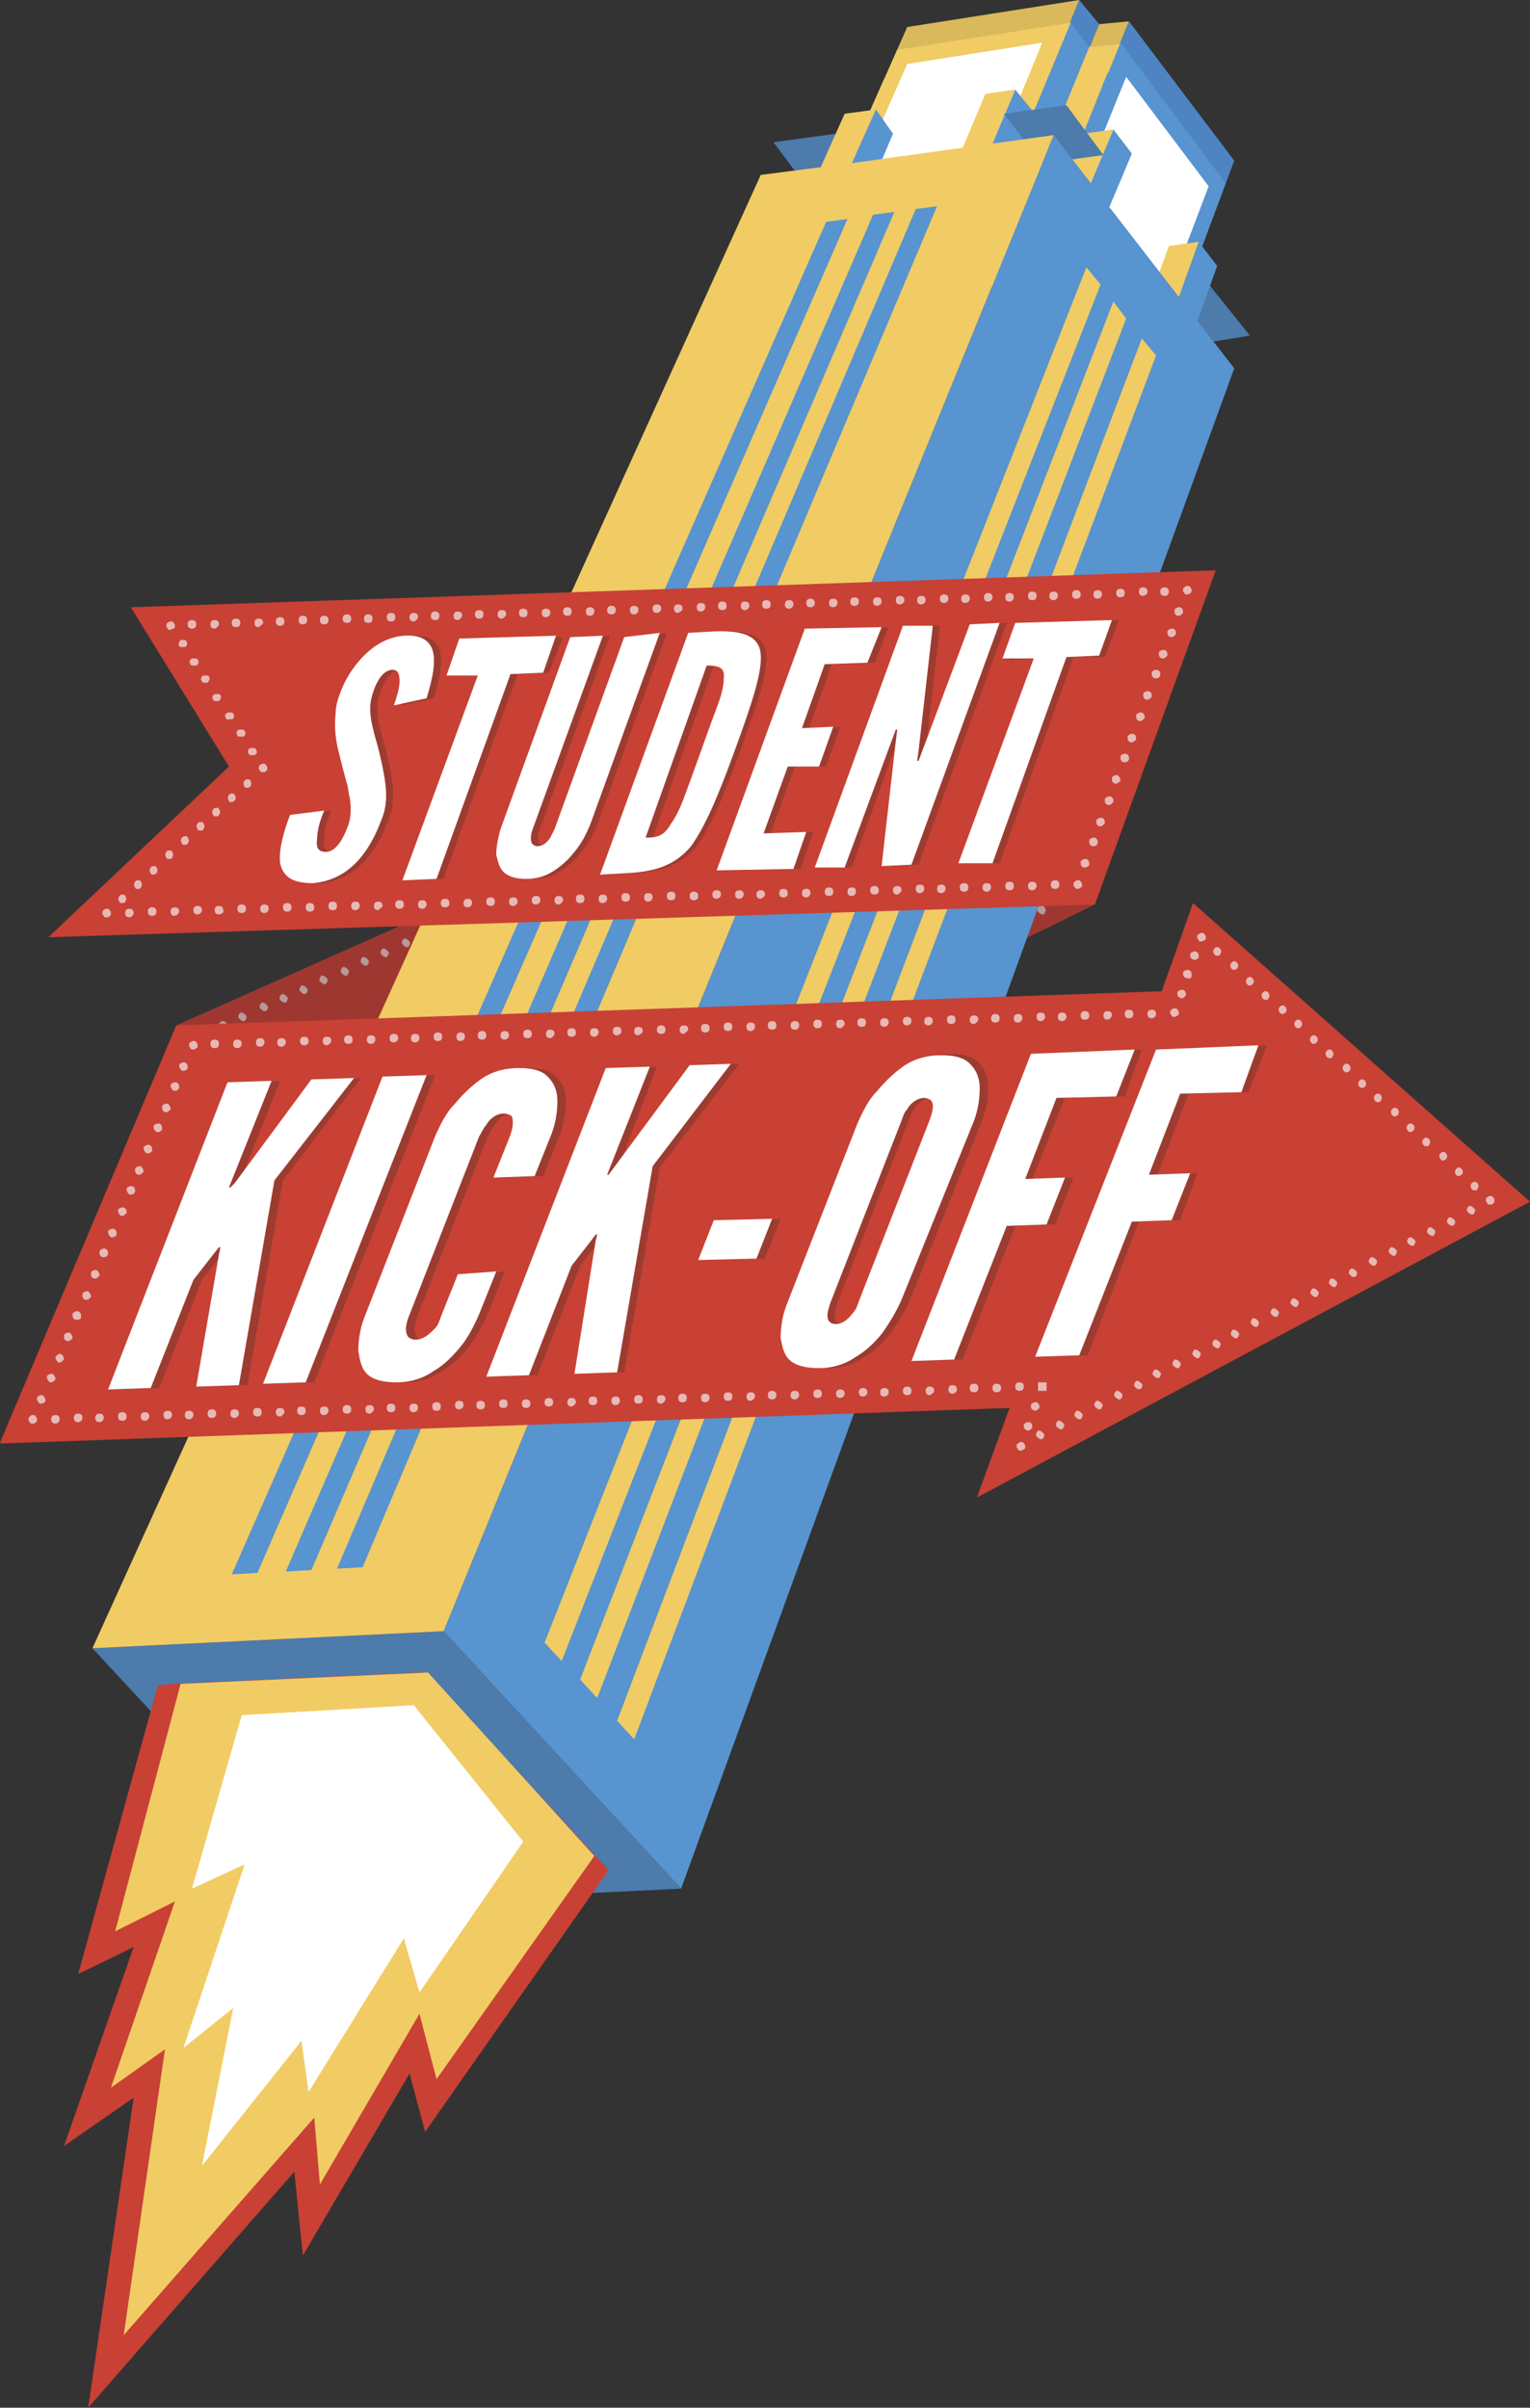 <?xml version="1.0" encoding="utf-8"?>
<!-- Generator: Adobe Illustrator 19.1.0, SVG Export Plug-In . SVG Version: 6.00 Build 0)  -->
<svg version="1.1" id="Layer_1" xmlns="http://www.w3.org/2000/svg" xmlns:xlink="http://www.w3.org/1999/xlink" x="0px" y="0px"
	 viewBox="353.6 -1406.6 107.6 169.3" style="enable-background:new 353.6 -1406.6 107.6 169.3;" xml:space="preserve">
<rect x="353.6" y="-1406.6" width="107.6" height="169.3" fill="#333333" stroke="none"/>
<style type="text/css">
	.st0{fill:#9F3731;}
	.st1{fill:#B89899;}
	.st2{fill:#4C7BAC;}
	.st3{fill:#4E84C1;}
	.st4{fill:#D9B95C;}
	.st5{fill:#5794D0;}
	.st6{fill:#F1CB64;}
	.st7{fill:#FFFFFF;}
	.st8{fill:#E4D648;}
	.st9{fill:#4669AE;}
	.st10{fill:#C84134;}
	.st11{fill:#E7B9B6;}
	.st12{fill:#9C3C31;}
	.st13{display:none;fill:#FFFFFB;}
	.st14{display:none;}
	.st15{display:inline;fill:#FFFFFB;}
	.st16{display:inline;fill:#CB4D45;}
</style>
<g>
	<g id="XMLID_7514_">
		<g id="XMLID_8100_">
			<g id="XMLID_8101_">
				<polygon id="XMLID_8102_" class="st0" points="437.3,-1366.2 366,-1334.5 353.6,-1305.2 430.6,-1343 				"/>
			</g>
		</g>
		<g id="XMLID_8097_">
			<g id="XMLID_8098_">
				<path id="XMLID_8099_" class="st1" d="M426.9-1342.3c-0.1,0-0.2-0.1-0.3-0.2c-0.1-0.1,0-0.3,0.1-0.4l0,0h0.2
					c0.1,0,0.2,0.1,0.2,0.2c0.1,0.1,0,0.3-0.1,0.4C427-1342.3,426.9-1342.3,426.9-1342.3"/>
			</g>
		</g>
		<g id="XMLID_8084_">
			<g id="XMLID_8085_">
				<path id="XMLID_8086_" class="st1" d="M382.2-1340c-0.1,0-0.2-0.1-0.3-0.2c-0.1-0.1,0-0.3,0.1-0.4h0.1c0.1,0,0.2,0.1,0.3,0.2
					c0.1,0.1,0,0.3-0.1,0.4C382.2-1340,382.2-1340,382.2-1340 M380.7-1339.3c-0.1,0-0.2-0.1-0.3-0.2c-0.1-0.1,0-0.3,0.1-0.4h0.1
					c0.1,0,0.2,0.1,0.3,0.2c0.1,0.1,0,0.3-0.1,0.4C380.8-1339.3,380.8-1339.3,380.7-1339.3 M379.3-1338.7c-0.1,0-0.2-0.1-0.3-0.2
					c-0.1-0.1,0-0.3,0.1-0.4h0.1c0.1,0,0.2,0.1,0.3,0.2c0.1,0.1,0,0.3-0.1,0.4H379.3 M377.9-1338c-0.1,0-0.2-0.1-0.3-0.2
					c-0.1-0.1,0-0.3,0.1-0.4h0.1c0.1,0,0.2,0.1,0.3,0.2c0.1,0.1,0,0.3-0.1,0.4C377.9-1338,377.9-1338,377.9-1338 M376.4-1337.4
					c-0.1,0-0.2-0.1-0.3-0.2c-0.1-0.1,0-0.3,0.1-0.4h0.1c0.1,0,0.2,0.1,0.3,0.2c0.1,0.1,0,0.3-0.1,0.4
					C376.5-1337.4,376.5-1337.4,376.4-1337.4 M375-1336.7c-0.1,0-0.2-0.1-0.3-0.2c-0.1-0.1,0-0.3,0.1-0.4h0.1c0.1,0,0.2,0.1,0.3,0.2
					c0.1,0.1,0,0.3-0.1,0.4C375.1-1336.8,375.1-1336.7,375-1336.7 M373.6-1336.1c-0.1,0-0.2-0.1-0.3-0.2c-0.1-0.1,0-0.3,0.1-0.4h0.1
					c0.1,0,0.2,0.1,0.3,0.2c0.1,0.1,0,0.3-0.1,0.4H373.6 M372.2-1335.5c-0.1,0-0.2-0.1-0.3-0.2c-0.1-0.1,0-0.3,0.1-0.4h0.1
					c0.1,0,0.2,0.1,0.3,0.2c0.1,0.1,0,0.3-0.1,0.4C372.2-1335.5,372.2-1335.5,372.2-1335.5 M370.7-1334.8c-0.1,0-0.2-0.1-0.3-0.2
					c-0.1-0.1,0-0.3,0.1-0.4h0.1c0.1,0,0.2,0.1,0.3,0.2c0.1,0.1,0,0.3-0.1,0.4C370.8-1334.8,370.8-1334.8,370.7-1334.8 M369-1334.6
					c0-0.1,0.1-0.1,0.2-0.2h0.1c0.1,0,0.2,0.1,0.3,0.2l0,0H369"/>
			</g>
		</g>
		<g id="XMLID_8081_">
			<g id="XMLID_8082_">
				<polygon id="XMLID_8083_" class="st2" points="360.1,-1290.7 376.9,-1272.6 401.5,-1273.8 384.8,-1291.9 				"/>
			</g>
		</g>
		<g id="XMLID_8078_">
			<g id="XMLID_8079_">
				<polyline id="XMLID_8080_" class="st3" points="424,-1388 422.2,-1388.8 429.5,-1406.6 430.9,-1404.9 				"/>
			</g>
		</g>
		<g id="XMLID_8075_">
			<g id="XMLID_8076_">
				<polyline id="XMLID_8077_" class="st4" points="429.5,-1406.6 417.4,-1404.7 409.8,-1387.5 422.3,-1389.2 421,-1385.9 				"/>
			</g>
		</g>
		<g id="XMLID_8072_">
			<g id="XMLID_8073_">
				<polyline id="XMLID_8074_" class="st4" points="424,-1388 425.8,-1387.3 433,-1405.1 430.9,-1404.9 				"/>
			</g>
		</g>
		<g id="XMLID_8069_">
			<g id="XMLID_8070_">
				<polyline id="XMLID_8071_" class="st3" points="433,-1405.1 440.4,-1395.3 433.8,-1377.7 426,-1387.7 424.6,-1384.4 				"/>
			</g>
		</g>
		<g id="XMLID_8066_">
			<g id="XMLID_8067_">
				<polyline id="XMLID_8068_" class="st5" points="423.3,-1386.4 421.5,-1387.2 428.9,-1405 430.2,-1403.3 				"/>
			</g>
		</g>
		<g id="XMLID_8063_">
			<g id="XMLID_8064_">
				<polyline id="XMLID_8065_" class="st2" points="408,-1396.6 408,-1396.6 410.6,-1393.1 415,-1393.7 412.4,-1397.2 				"/>
			</g>
		</g>
		<g id="XMLID_8060_">
			<g id="XMLID_8061_">
				<polyline id="XMLID_8062_" class="st6" points="428.9,-1405 416.7,-1403.1 409.1,-1385.9 421.7,-1387.6 420.3,-1384.3 				"/>
			</g>
		</g>
		<g id="XMLID_8057_">
			<g id="XMLID_8058_">
				<polygon id="XMLID_8059_" class="st6" points="415.8,-1401.1 408.2,-1383.9 420.8,-1385.5 428,-1402.9 				"/>
			</g>
		</g>
		<g id="XMLID_8054_">
			<g id="XMLID_8055_">
				<polygon id="XMLID_8056_" class="st7" points="421.3,-1390 426.9,-1403.6 417.4,-1402.1 411.5,-1388.7 				"/>
			</g>
		</g>
		<g id="XMLID_8051_">
			<g id="XMLID_8052_">
				<polygon id="XMLID_8053_" class="st6" points="422.9,-1400 421.3,-1396.2 423.4,-1396.5 425,-1400.3 				"/>
			</g>
		</g>
		<g id="XMLID_8048_">
			<g id="XMLID_8049_">
				<polygon id="XMLID_8050_" class="st6" points="413,-1398.6 411.3,-1394.8 413.5,-1395.1 415.2,-1398.9 				"/>
			</g>
		</g>
		<g id="XMLID_8045_">
			<g id="XMLID_8046_">
				<polygon id="XMLID_8047_" class="st5" points="413.5,-1395.1 415.2,-1398.9 416.4,-1397.2 414.8,-1393.4 				"/>
			</g>
		</g>
		<g id="XMLID_8042_">
			<g id="XMLID_8043_">
				<polygon id="XMLID_8044_" class="st5" points="423.4,-1396.5 425,-1400.3 426.3,-1398.7 424.7,-1394.8 				"/>
			</g>
		</g>
		<g id="XMLID_8039_">
			<g id="XMLID_8040_">
				<polyline id="XMLID_8041_" class="st6" points="423.3,-1386.4 425.2,-1385.7 432.4,-1403.5 430.2,-1403.3 				"/>
			</g>
		</g>
		<g id="XMLID_8036_">
			<g id="XMLID_8037_">
				<polyline id="XMLID_8038_" class="st2" points="441.5,-1383 441.5,-1383 437.2,-1382.3 434.4,-1385.8 438.7,-1386.5 				"/>
			</g>
		</g>
		<g id="XMLID_8033_">
			<g id="XMLID_8034_">
				<polyline id="XMLID_8035_" class="st5" points="432.4,-1403.6 439.8,-1393.7 433.2,-1376.1 425.3,-1386.1 424,-1382.8 				"/>
			</g>
		</g>
		<g id="XMLID_8030_">
			<g id="XMLID_8031_">
				<polygon id="XMLID_8032_" class="st5" points="439,-1391.6 432.4,-1374 424.5,-1384 431.5,-1401.5 				"/>
			</g>
		</g>
		<g id="XMLID_8027_">
			<g id="XMLID_8028_">
				<polygon id="XMLID_8029_" class="st7" points="427.3,-1387.6 432.8,-1401.2 438.6,-1393.5 433.4,-1379.8 				"/>
			</g>
		</g>
		<g id="XMLID_8024_">
			<g id="XMLID_8025_">
				<polygon id="XMLID_8026_" class="st5" points="433.2,-1395.8 431.6,-1392 430.3,-1393.7 431.9,-1397.5 				"/>
			</g>
		</g>
		<g id="XMLID_8021_">
			<g id="XMLID_8022_">
				<polygon id="XMLID_8023_" class="st5" points="439.2,-1387.9 437.8,-1384 436.5,-1385.7 437.9,-1389.6 				"/>
			</g>
		</g>
		<g id="XMLID_8018_">
			<g id="XMLID_8019_">
				<polygon id="XMLID_8020_" class="st6" points="436.5,-1385.7 437.9,-1389.6 435.8,-1389.3 434.4,-1385.4 				"/>
			</g>
		</g>
		<g id="XMLID_8015_">
			<g id="XMLID_8016_">
				<polygon id="XMLID_8017_" class="st6" points="430.3,-1393.7 431.9,-1397.5 429.8,-1397.2 428.2,-1393.4 				"/>
			</g>
		</g>
		<g id="XMLID_8012_">
			<g id="XMLID_8013_">
				<polygon id="XMLID_8014_" class="st2" points="431.2,-1395.7 431.2,-1395.7 428.6,-1399.2 424.2,-1398.6 426.9,-1395.1 				"/>
			</g>
		</g>
		<g id="XMLID_8009_">
			<g id="XMLID_8010_">
				<polygon id="XMLID_8011_" class="st8" points="391.9,-1291.1 393.1,-1289.8 427.9,-1378.9 426.4,-1378.7 				"/>
			</g>
		</g>
		<g id="XMLID_8006_">
			<g id="XMLID_8007_">
				<polygon id="XMLID_8008_" class="st8" points="394.4,-1288.5 395.6,-1287.2 431,-1379.3 429.5,-1379.1 				"/>
			</g>
		</g>
		<g id="XMLID_8003_">
			<g id="XMLID_8004_">
				<polygon id="XMLID_8005_" class="st8" points="397,-1285.6 398.2,-1284.3 434.2,-1379.8 432.7,-1379.6 				"/>
			</g>
		</g>
		<g id="XMLID_8000_">
			<g id="XMLID_8001_">
				<polygon id="XMLID_8002_" class="st9" points="377.3,-1296.3 379.1,-1296.4 415.7,-1383.1 414.8,-1384.3 				"/>
			</g>
		</g>
		<g id="XMLID_7997_">
			<g id="XMLID_7998_">
				<polygon id="XMLID_7999_" class="st9" points="373.7,-1296.1 375.5,-1296.2 413.8,-1385.5 412.9,-1386.7 				"/>
			</g>
		</g>
		<g id="XMLID_7994_">
			<g id="XMLID_7995_">
				<polygon id="XMLID_7996_" class="st9" points="369.9,-1295.9 371.7,-1296 411.8,-1388.1 410.9,-1389.3 				"/>
			</g>
		</g>
		<g id="XMLID_7991_">
			<g id="XMLID_7992_">
				<polygon id="XMLID_7993_" class="st5" points="436.6,-1385.6 427.7,-1397.1 384.8,-1291.9 401.5,-1273.8 401.5,-1273.8 
					440.4,-1380.7 				"/>
			</g>
		</g>
		<g id="XMLID_7988_">
			<g id="XMLID_7989_">
				<polygon id="XMLID_7990_" class="st6" points="413.3,-1395.1 407.1,-1394.3 360.1,-1290.7 360.1,-1290.7 384.8,-1291.9 
					427.7,-1397.1 				"/>
			</g>
		</g>
		<g id="XMLID_7985_">
			<g id="XMLID_7986_">
				<polygon id="XMLID_7987_" class="st6" points="430,-1387.8 391.9,-1291.1 393.1,-1289.8 431,-1386.6 				"/>
			</g>
		</g>
		<g id="XMLID_7982_">
			<g id="XMLID_7983_">
				<polygon id="XMLID_7984_" class="st6" points="431.9,-1385.4 394.4,-1288.5 395.6,-1287.2 432.8,-1384.2 				"/>
			</g>
		</g>
		<g id="XMLID_7979_">
			<g id="XMLID_7980_">
				<polygon id="XMLID_7981_" class="st6" points="433.9,-1382.8 397,-1285.6 398.2,-1284.3 434.9,-1381.6 				"/>
			</g>
		</g>
		<g id="XMLID_7976_">
			<g id="XMLID_7977_">
				<polygon id="XMLID_7978_" class="st5" points="418,-1391.9 377.3,-1296.3 379.1,-1296.4 419.5,-1392.1 				"/>
			</g>
		</g>
		<g id="XMLID_7973_">
			<g id="XMLID_7974_">
				<polygon id="XMLID_7975_" class="st5" points="415,-1391.5 373.7,-1296.1 375.5,-1296.2 416.5,-1391.7 				"/>
			</g>
		</g>
		<g id="XMLID_7970_">
			<g id="XMLID_7971_">
				<polygon id="XMLID_7972_" class="st5" points="411.7,-1391 369.9,-1295.9 371.7,-1296 413.2,-1391.2 				"/>
			</g>
		</g>
		<g id="XMLID_7967_">
			<g id="XMLID_7968_">
				<polygon id="XMLID_7969_" class="st10" points="461.2,-1322.1 437.5,-1343.1 435.3,-1336.9 366,-1334.5 353.6,-1305.1 
					424.6,-1307.6 422.3,-1301.3 				"/>
			</g>
		</g>
		<g id="XMLID_7964_">
			<g id="XMLID_7965_">
				<polygon id="XMLID_7966_" class="st10" points="439.1,-1366.5 362.8,-1363.9 369.7,-1352.7 357,-1340.7 430.6,-1343 				"/>
			</g>
		</g>
		<g id="XMLID_7961_">
			<g id="XMLID_7962_">
				<rect id="XMLID_7963_" x="426.6" y="-1309.4" class="st11" width="0.6" height="0.6"/>
			</g>
		</g>
		<g id="XMLID_7956_">
			<g id="XMLID_7957_">
				<path id="XMLID_7958_" class="st11" d="M426.4-1307.4C426.3-1307.4,426.3-1307.4,426.4-1307.4c-0.3-0.1-0.3-0.2-0.3-0.4
					c0-0.1,0.2-0.2,0.3-0.2h0.1c0.2,0.1,0.2,0.2,0.2,0.4C426.6-1307.5,426.5-1307.4,426.4-1307.4 M425.9-1306
					C425.9-1306,425.8-1306,425.9-1306c-0.3-0.1-0.3-0.2-0.3-0.4c0-0.1,0.2-0.2,0.3-0.2h0.1c0.2,0.1,0.2,0.2,0.2,0.4
					C426.1-1306.1,426-1306,425.9-1306"/>
			</g>
		</g>
		<g id="XMLID_7953_">
			<g id="XMLID_7954_">
				<path id="XMLID_7955_" class="st11" d="M425.4-1304.6c-0.1,0-0.2,0-0.2-0.1c-0.1-0.1-0.1-0.1-0.1-0.2s0-0.2,0.1-0.2
					c0.1-0.1,0.1-0.1,0.2-0.1s0.2,0,0.2,0.1c0.1,0.1,0.1,0.1,0.1,0.2s0,0.2-0.1,0.2C425.6-1304.7,425.5-1304.6,425.4-1304.6"/>
			</g>
		</g>
		<g id="XMLID_7927_">
			<g id="XMLID_7928_">
				<path id="XMLID_7929_" class="st11" d="M457.1-1321.2c-0.1,0-0.2-0.1-0.3-0.2c-0.1-0.1,0-0.3,0.1-0.4h0.1c0.1,0,0.2,0.1,0.3,0.2
					c0.1,0.1,0,0.3-0.1,0.4H457.1 M455.7-1320.4c-0.1,0-0.2-0.1-0.3-0.2c-0.1-0.1,0-0.3,0.1-0.4h0.1c0.1,0,0.2,0.1,0.3,0.2
					c0.1,0.1,0,0.3-0.1,0.4C455.8-1320.5,455.7-1320.4,455.7-1320.4 M454.3-1319.7c-0.1,0-0.2-0.1-0.3-0.2c-0.1-0.1,0-0.3,0.1-0.4
					h0.1c0.1,0,0.2,0.1,0.3,0.2c0.1,0.1,0,0.3-0.1,0.4C454.4-1319.7,454.4-1319.7,454.3-1319.7 M452.9-1319c-0.1,0-0.2-0.1-0.3-0.2
					c-0.1-0.1,0-0.3,0.1-0.4h0.1c0.1,0,0.2,0.1,0.3,0.2c0.1,0.1,0,0.3-0.1,0.4C453-1319,453-1319,452.9-1319 M451.6-1318.3
					c-0.1,0-0.2-0.1-0.3-0.2c-0.1-0.1,0-0.3,0.1-0.4h0.1c0.1,0,0.2,0.1,0.3,0.2c0.1,0.1,0,0.3-0.1,0.4H451.6 M450.2-1317.6
					c-0.1,0-0.2-0.1-0.3-0.2c-0.1-0.1,0-0.3,0.1-0.4h0.1c0.1,0,0.2,0.1,0.3,0.2c0.1,0.1,0,0.3-0.1,0.4
					C450.3-1317.6,450.2-1317.6,450.2-1317.6 M448.8-1316.8c-0.1,0-0.2-0.1-0.3-0.2c-0.1-0.1,0-0.3,0.1-0.4h0.1
					c0.1,0,0.2,0.1,0.3,0.2c0.1,0.1,0,0.3-0.1,0.4C448.9-1316.9,448.9-1316.8,448.8-1316.8 M447.4-1316.1c-0.1,0-0.2-0.1-0.3-0.2
					c-0.1-0.1,0-0.3,0.1-0.4h0.1c0.1,0,0.2,0.1,0.3,0.2c0.1,0.1,0,0.3-0.1,0.4C447.5-1316.1,447.5-1316.1,447.4-1316.1
					 M446.1-1315.4c-0.1,0-0.2-0.1-0.3-0.2c-0.1-0.1,0-0.3,0.1-0.4h0.1c0.1,0,0.2,0.1,0.3,0.2c0.1,0.1,0,0.3-0.1,0.4
					C446.1-1315.4,446.1-1315.4,446.1-1315.4 M444.7-1314.7c-0.1,0-0.2-0.1-0.3-0.2c-0.1-0.1,0-0.3,0.1-0.4h0.1
					c0.1,0,0.2,0.1,0.3,0.2c0.1,0.1,0,0.3-0.1,0.4C444.8-1314.7,444.7-1314.7,444.7-1314.7 M443.3-1314c-0.1,0-0.2-0.1-0.3-0.2
					c-0.1-0.1,0-0.3,0.1-0.4h0.1c0.1,0,0.2,0.1,0.3,0.2c0.1,0.1,0,0.3-0.1,0.4C443.4-1314,443.4-1314,443.3-1314 M441.9-1313.3
					c-0.1,0-0.2-0.1-0.3-0.2c-0.1-0.1,0-0.3,0.1-0.4h0.1c0.1,0,0.2,0.1,0.3,0.2c0.1,0.1,0,0.3-0.1,0.4
					C442-1313.3,442-1313.3,441.9-1313.3 M440.5-1312.5c-0.1,0-0.2-0.1-0.3-0.2c-0.1-0.1,0-0.3,0.1-0.4h0.1c0.1,0,0.2,0.1,0.3,0.2
					c0.1,0.1,0,0.3-0.1,0.4C440.6-1312.5,440.6-1312.5,440.5-1312.5 M439.2-1311.8c-0.1,0-0.2-0.1-0.3-0.2c-0.1-0.1,0-0.3,0.1-0.4
					h0.1c0.1,0,0.2,0.1,0.3,0.2c0.1,0.1,0,0.3-0.1,0.4C439.3-1311.8,439.2-1311.8,439.2-1311.8 M437.8-1311.1
					c-0.1,0-0.2-0.1-0.3-0.2c-0.1-0.1,0-0.3,0.1-0.4h0.1c0.1,0,0.2,0.1,0.3,0.2c0.1,0.1,0,0.3-0.1,0.4H437.8 M436.4-1310.4
					c-0.1,0-0.2-0.1-0.3-0.2c-0.1-0.1,0-0.3,0.1-0.4h0.1c0.1,0,0.2,0.1,0.3,0.2c0.1,0.1,0,0.3-0.1,0.4
					C436.5-1310.4,436.5-1310.4,436.4-1310.4 M435-1309.7c-0.1,0-0.2-0.1-0.3-0.2c-0.1-0.1,0-0.3,0.1-0.4h0.1c0.1,0,0.2,0.1,0.3,0.2
					c0.1,0.1,0,0.3-0.1,0.4C435.1-1309.7,435.1-1309.7,435-1309.7 M433.7-1308.9c-0.1,0-0.2-0.1-0.3-0.2c-0.1-0.1,0-0.3,0.1-0.4h0.1
					c0.1,0,0.2,0.1,0.3,0.2c0.1,0.1,0,0.3-0.1,0.4C433.8-1309,433.7-1308.9,433.7-1308.9 M432.3-1308.2c-0.1,0-0.2-0.1-0.3-0.2
					c-0.1-0.1,0-0.3,0.1-0.4h0.1c0.1,0,0.2,0.1,0.3,0.2c0.1,0.1,0,0.3-0.1,0.4H432.3 M430.9-1307.5c-0.1,0-0.2-0.1-0.3-0.2
					c-0.1-0.1,0-0.3,0.1-0.4h0.1c0.1,0,0.2,0.1,0.3,0.2c0.1,0.1,0,0.3-0.1,0.4C431-1307.5,431-1307.5,430.9-1307.5 M429.5-1306.8
					c-0.1,0-0.2-0.1-0.3-0.2c-0.1-0.1,0-0.3,0.1-0.4h0.1c0.1,0,0.2,0.1,0.3,0.2c0.1,0.1,0,0.3-0.1,0.4
					C429.6-1306.8,429.6-1306.8,429.5-1306.8 M428.2-1306.1c-0.1,0-0.2-0.1-0.3-0.2c-0.1-0.1,0-0.3,0.1-0.4h0.1
					c0.1,0,0.2,0.1,0.3,0.2c0.1,0.1,0,0.3-0.1,0.4C428.2-1306.1,428.2-1306.1,428.2-1306.1 M426.8-1305.4c-0.1,0-0.2-0.1-0.3-0.2
					c-0.1-0.1,0-0.3,0.1-0.4h0.1c0.1,0,0.2,0.1,0.3,0.2c0.1,0.1,0,0.3-0.1,0.4H426.8"/>
			</g>
		</g>
		<g id="XMLID_7924_">
			<g id="XMLID_7925_">
				<path id="XMLID_7926_" class="st11" d="M458.4-1321.9c-0.1,0-0.2,0-0.2-0.1c-0.1-0.1-0.1-0.1-0.1-0.2c0-0.1,0-0.2,0.1-0.2
					c0.1-0.1,0.1-0.1,0.2-0.1s0.2,0,0.2,0.1c0.1,0.1,0.1,0.1,0.1,0.2c0,0.1,0,0.2-0.1,0.2C458.6-1321.9,458.5-1321.9,458.4-1321.9"
					/>
			</g>
		</g>
		<g id="XMLID_7904_">
			<g id="XMLID_7905_">
				<path id="XMLID_7906_" class="st11" d="M439.2-1339.4c-0.1,0-0.1,0-0.2-0.1s-0.1-0.3,0-0.4s0.1-0.1,0.2-0.1s0.1,0,0.2,0.1
					s0.1,0.3,0,0.4C439.4-1339.4,439.3-1339.4,439.2-1339.4 M440.4-1338.4c-0.1,0-0.1,0-0.2-0.1s-0.1-0.3,0-0.4s0.1-0.1,0.2-0.1
					s0.1,0,0.2,0.1s0.1,0.3,0,0.4S440.4-1338.4,440.4-1338.4 M441.5-1337.3c-0.1,0-0.1,0-0.2-0.1s-0.1-0.3,0-0.4
					c0.1-0.1,0.1-0.1,0.2-0.1s0.1,0,0.2,0.1c0.1,0.1,0.1,0.3,0,0.4C441.7-1337.4,441.6-1337.3,441.5-1337.3 M442.6-1336.3
					c-0.1,0-0.1,0-0.2-0.1s-0.1-0.3,0-0.4c0.1-0.1,0.1-0.1,0.2-0.1s0.1,0,0.2,0.1c0.1,0.1,0.1,0.3,0,0.4
					C442.8-1336.3,442.7-1336.3,442.6-1336.3 M443.8-1335.3c-0.1,0-0.1,0-0.2-0.1s-0.1-0.3,0-0.4c0.1-0.1,0.1-0.1,0.2-0.1
					s0.1,0,0.2,0.1c0.1,0.1,0.1,0.3,0,0.4S443.8-1335.3,443.8-1335.3 M444.9-1334.3c-0.1,0-0.1,0-0.2-0.1s-0.1-0.3,0-0.4
					c0.1-0.1,0.1-0.1,0.2-0.1s0.1,0,0.2,0.1c0.1,0.1,0.1,0.3,0,0.4S445-1334.3,444.9-1334.3 M446-1333.2c-0.1,0-0.1,0-0.2-0.1
					c-0.1-0.1-0.1-0.3,0-0.4c0.1-0.1,0.1-0.1,0.2-0.1s0.1,0,0.2,0.1c0.1,0.1,0.1,0.3,0,0.4C446.2-1333.3,446.1-1333.2,446-1333.2
					 M447.1-1332.2c-0.1,0-0.1,0-0.2-0.1c-0.1-0.1-0.1-0.3,0-0.4c0.1-0.1,0.1-0.1,0.2-0.1s0.1,0,0.2,0.1c0.1,0.1,0.1,0.3,0,0.4
					C447.3-1332.2,447.2-1332.2,447.1-1332.2 M448.3-1331.2c-0.1,0-0.1,0-0.2-0.1c-0.1-0.1-0.1-0.3,0-0.4c0.1-0.1,0.1-0.1,0.2-0.1
					s0.1,0,0.2,0.1c0.1,0.1,0.1,0.3,0,0.4C448.4-1331.2,448.4-1331.2,448.3-1331.2 M449.4-1330.1c-0.1,0-0.1,0-0.2-0.1
					c-0.1-0.1-0.1-0.3,0-0.4s0.1-0.1,0.2-0.1s0.1,0,0.2,0.1s0.1,0.3,0,0.4C449.6-1330.2,449.5-1330.1,449.4-1330.1 M450.5-1329.1
					c-0.1,0-0.1,0-0.2-0.1c-0.1-0.1-0.1-0.3,0-0.4s0.1-0.1,0.2-0.1s0.1,0,0.2,0.1s0.1,0.3,0,0.4
					C450.7-1329.1,450.6-1329.1,450.5-1329.1 M451.7-1328.1c-0.1,0-0.1,0-0.2-0.1c-0.1-0.1-0.1-0.3,0-0.4s0.1-0.1,0.2-0.1
					s0.1,0,0.2,0.1s0.1,0.3,0,0.4C451.8-1328.1,451.7-1328.1,451.7-1328.1 M452.8-1327c-0.1,0-0.1,0-0.2-0.1s-0.1-0.3,0-0.4
					c0.1-0.1,0.1-0.1,0.2-0.1s0.1,0,0.2,0.1c0.1,0.1,0.1,0.3,0,0.4C453-1327.1,452.9-1327,452.8-1327 M453.9-1326
					c-0.1,0-0.1,0-0.2-0.1s-0.1-0.3,0-0.4c0.1-0.1,0.1-0.1,0.2-0.1s0.1,0,0.2,0.1c0.1,0.1,0.1,0.3,0,0.4
					C454.1-1326,454-1326,453.9-1326 M455.1-1325c-0.1,0-0.1,0-0.2-0.1s-0.1-0.3,0-0.4c0.1-0.1,0.1-0.1,0.2-0.1s0.1,0,0.2,0.1
					c0.1,0.1,0.1,0.3,0,0.4S455.1-1325,455.1-1325 M456.2-1323.9c-0.1,0-0.1,0-0.2-0.1s-0.1-0.3,0-0.4s0.1-0.1,0.2-0.1
					s0.1,0,0.2,0.1s0.1,0.3,0,0.4C456.3-1324,456.3-1323.9,456.2-1323.9 M457.3-1322.9c-0.1,0-0.1,0-0.2-0.1s-0.1-0.3,0-0.4
					s0.1-0.1,0.2-0.1s0.1,0,0.2,0.1s0.1,0.3,0,0.4C457.5-1322.9,457.4-1322.9,457.3-1322.9"/>
			</g>
		</g>
		<g id="XMLID_7901_">
			<g id="XMLID_7902_">
				<path id="XMLID_7903_" class="st11" d="M438.1-1340.4c-0.1,0-0.2,0-0.2-0.1c-0.1-0.1-0.1-0.1-0.1-0.2c0-0.1,0-0.2,0.1-0.2
					c0.1-0.1,0.1-0.1,0.2-0.1s0.2,0,0.2,0.1c0.1,0.1,0.1,0.1,0.1,0.2c0,0.1,0,0.2-0.1,0.2C438.3-1340.5,438.2-1340.4,438.1-1340.4"
					/>
			</g>
		</g>
		<g id="XMLID_7895_">
			<g id="XMLID_7896_">
				<path id="XMLID_7897_" class="st11" d="M437.6-1339.1L437.6-1339.1c-0.3-0.1-0.3-0.2-0.3-0.4c0-0.1,0.2-0.2,0.3-0.2h0.1
					c0.2,0.1,0.2,0.2,0.2,0.4C437.9-1339.2,437.7-1339.1,437.6-1339.1 M437.1-1337.8L437.1-1337.8c-0.3-0.1-0.3-0.2-0.3-0.4
					c0-0.1,0.2-0.2,0.3-0.2h0.1c0.2,0.1,0.2,0.2,0.2,0.4C437.4-1337.8,437.3-1337.8,437.1-1337.8 M436.7-1336.4
					C436.6-1336.4,436.6-1336.4,436.7-1336.4c-0.3-0.1-0.3-0.2-0.3-0.4c0-0.1,0.2-0.2,0.3-0.2h0.1c0.2,0.1,0.2,0.2,0.2,0.4
					C436.9-1336.5,436.8-1336.4,436.7-1336.4"/>
			</g>
		</g>
		<g id="XMLID_7892_">
			<g id="XMLID_7893_">
				<path id="XMLID_7894_" class="st11" d="M436.2-1335.1c-0.1,0-0.2,0-0.2-0.1c-0.1-0.1-0.1-0.1-0.1-0.2s0-0.2,0.1-0.2
					c0.1-0.1,0.1-0.1,0.2-0.1s0.2,0,0.2,0.1c0.1,0.1,0.1,0.1,0.1,0.2s0,0.2-0.1,0.2C436.3-1335.1,436.3-1335.1,436.2-1335.1"/>
			</g>
		</g>
		<g id="XMLID_7846_">
			<g id="XMLID_7847_">
				<path id="XMLID_7848_" class="st11" d="M434.6-1335c-0.2,0-0.3-0.1-0.3-0.3c0-0.2,0.1-0.3,0.3-0.3l0,0c0.2,0,0.3,0.1,0.3,0.3
					C434.9-1335.2,434.8-1335,434.6-1335L434.6-1335 M433-1335c-0.2,0-0.3-0.1-0.3-0.3c0-0.2,0.1-0.3,0.3-0.3l0,0
					c0.2,0,0.3,0.1,0.3,0.3C433.3-1335.1,433.2-1335,433-1335L433-1335 M431.5-1334.9c-0.2,0-0.3-0.1-0.3-0.3c0-0.2,0.1-0.3,0.3-0.3
					l0,0c0.2,0,0.3,0.1,0.3,0.3C431.8-1335.1,431.6-1334.9,431.5-1334.9L431.5-1334.9 M429.9-1334.9c-0.2,0-0.3-0.1-0.3-0.3
					c0-0.2,0.1-0.3,0.3-0.3l0,0c0.2,0,0.3,0.1,0.3,0.3C430.2-1335,430.1-1334.9,429.9-1334.9L429.9-1334.9 M428.3-1334.8
					c-0.2,0-0.3-0.1-0.3-0.3c0-0.2,0.1-0.3,0.3-0.3l0,0c0.2,0,0.3,0.1,0.3,0.3C428.6-1335,428.5-1334.8,428.3-1334.8L428.3-1334.8
					 M426.8-1334.8c-0.2,0-0.3-0.1-0.3-0.3c0-0.2,0.1-0.3,0.3-0.3l0,0c0.2,0,0.3,0.1,0.3,0.3
					C427.1-1334.9,426.9-1334.8,426.8-1334.8L426.8-1334.8 M425.2-1334.7c-0.2,0-0.3-0.1-0.3-0.3s0.1-0.3,0.3-0.3l0,0
					c0.2,0,0.3,0.1,0.3,0.3C425.5-1334.9,425.4-1334.7,425.2-1334.7L425.2-1334.7 M423.6-1334.7c-0.2,0-0.3-0.1-0.3-0.3
					s0.1-0.3,0.3-0.3l0,0c0.2,0,0.3,0.1,0.3,0.3S423.8-1334.7,423.6-1334.7L423.6-1334.7 M422.1-1334.6c-0.2,0-0.3-0.1-0.3-0.3
					c0-0.2,0.1-0.3,0.3-0.3l0,0c0.2,0,0.3,0.1,0.3,0.3C422.4-1334.8,422.2-1334.6,422.1-1334.6L422.1-1334.6 M420.5-1334.6
					c-0.2,0-0.3-0.1-0.3-0.3c0-0.2,0.1-0.3,0.3-0.3l0,0c0.2,0,0.3,0.1,0.3,0.3C420.8-1334.7,420.7-1334.6,420.5-1334.6L420.5-1334.6
					 M418.9-1334.5c-0.2,0-0.3-0.1-0.3-0.3c0-0.2,0.1-0.3,0.3-0.3l0,0c0.2,0,0.3,0.1,0.3,0.3
					C419.2-1334.7,419.1-1334.5,418.9-1334.5L418.9-1334.5 M417.4-1334.5c-0.2,0-0.3-0.1-0.3-0.3c0-0.2,0.1-0.3,0.3-0.3l0,0
					c0.2,0,0.3,0.1,0.3,0.3C417.7-1334.6,417.5-1334.5,417.4-1334.5L417.4-1334.5 M415.8-1334.4c-0.2,0-0.3-0.1-0.3-0.3
					c0-0.2,0.1-0.3,0.3-0.3l0,0c0.2,0,0.3,0.1,0.3,0.3C416.1-1334.6,416-1334.4,415.8-1334.4L415.8-1334.4 M414.2-1334.4
					c-0.2,0-0.3-0.1-0.3-0.3c0-0.2,0.1-0.3,0.3-0.3l0,0c0.2,0,0.3,0.1,0.3,0.3S414.4-1334.4,414.2-1334.4L414.2-1334.4
					 M412.7-1334.3c-0.2,0-0.3-0.1-0.3-0.3c0-0.2,0.1-0.3,0.3-0.3l0,0c0.2,0,0.3,0.1,0.3,0.3C413-1334.5,412.8-1334.3,412.7-1334.3
					L412.7-1334.3 M411.1-1334.3c-0.2,0-0.3-0.1-0.3-0.3c0-0.2,0.1-0.3,0.3-0.3l0,0c0.2,0,0.3,0.1,0.3,0.3
					S411.3-1334.3,411.1-1334.3L411.1-1334.3 M409.5-1334.2c-0.2,0-0.3-0.1-0.3-0.3s0.1-0.3,0.3-0.3l0,0c0.2,0,0.3,0.1,0.3,0.3
					S409.7-1334.2,409.5-1334.2L409.5-1334.2 M407.9-1334.2c-0.2,0-0.3-0.1-0.3-0.3s0.1-0.3,0.3-0.3l0,0c0.2,0,0.3,0.1,0.3,0.3
					C408.2-1334.3,408.1-1334.2,407.9-1334.2L407.9-1334.2 M406.4-1334.1c-0.2,0-0.3-0.1-0.3-0.3c0-0.2,0.1-0.3,0.3-0.3l0,0
					c0.2,0,0.3,0.1,0.3,0.3C406.7-1334.2,406.5-1334.1,406.4-1334.1L406.4-1334.1 M404.8-1334.1c-0.2,0-0.3-0.1-0.3-0.3
					c0-0.2,0.1-0.3,0.3-0.3l0,0c0.2,0,0.3,0.1,0.3,0.3C405.1-1334.2,405-1334.1,404.8-1334.1L404.8-1334.1 M403.2-1334
					c-0.2,0-0.3-0.1-0.3-0.3c0-0.2,0.1-0.3,0.3-0.3l0,0c0.2,0,0.3,0.1,0.3,0.3C403.5-1334.1,403.4-1334,403.2-1334L403.2-1334
					 M401.7-1333.9c-0.2,0-0.3-0.1-0.3-0.3c0-0.2,0.1-0.3,0.3-0.3l0,0c0.2,0,0.3,0.1,0.3,0.3C402-1334.1,401.8-1334,401.7-1333.9
					L401.7-1333.9 M400.1-1333.9c-0.2,0-0.3-0.1-0.3-0.3c0-0.2,0.1-0.3,0.3-0.3l0,0c0.2,0,0.3,0.1,0.3,0.3
					S400.3-1333.9,400.1-1333.9L400.1-1333.9 M398.5-1333.8c-0.2,0-0.3-0.1-0.3-0.3c0-0.2,0.1-0.3,0.3-0.3l0,0
					c0.2,0,0.3,0.1,0.3,0.3C398.8-1334,398.7-1333.9,398.5-1333.8L398.5-1333.8 M397-1333.8c-0.2,0-0.3-0.1-0.3-0.3
					c0-0.2,0.1-0.3,0.3-0.3l0,0c0.2,0,0.3,0.1,0.3,0.3S397.1-1333.8,397-1333.8L397-1333.8 M395.4-1333.7c-0.2,0-0.3-0.1-0.3-0.3
					s0.1-0.3,0.3-0.3l0,0c0.2,0,0.3,0.1,0.3,0.3C395.7-1333.9,395.6-1333.7,395.4-1333.7L395.4-1333.7 M393.8-1333.7
					c-0.2,0-0.3-0.1-0.3-0.3s0.1-0.3,0.3-0.3l0,0c0.2,0,0.3,0.1,0.3,0.3C394.1-1333.8,394-1333.7,393.8-1333.7L393.8-1333.7
					 M392.3-1333.6c-0.2,0-0.3-0.1-0.3-0.3c0-0.2,0.1-0.3,0.3-0.3l0,0c0.2,0,0.3,0.1,0.3,0.3
					C392.6-1333.8,392.4-1333.6,392.3-1333.6L392.3-1333.6 M390.7-1333.6c-0.2,0-0.3-0.1-0.3-0.3c0-0.2,0.1-0.3,0.3-0.3l0,0
					c0.2,0,0.3,0.1,0.3,0.3C391-1333.7,390.9-1333.6,390.7-1333.6L390.7-1333.6 M389.1-1333.5c-0.2,0-0.3-0.1-0.3-0.3
					c0-0.2,0.1-0.3,0.3-0.3l0,0c0.2,0,0.3,0.1,0.3,0.3C389.4-1333.7,389.3-1333.5,389.1-1333.5L389.1-1333.5 M387.5-1333.5
					c-0.2,0-0.3-0.1-0.3-0.3c0-0.2,0.1-0.3,0.3-0.3l0,0c0.2,0,0.3,0.1,0.3,0.3C387.8-1333.6,387.7-1333.5,387.5-1333.5L387.5-1333.5
					 M386-1333.4c-0.2,0-0.3-0.1-0.3-0.3c0-0.2,0.1-0.3,0.3-0.3l0,0c0.2,0,0.3,0.1,0.3,0.3C386.3-1333.6,386.2-1333.4,386-1333.4
					L386-1333.4 M384.4-1333.4c-0.2,0-0.3-0.1-0.3-0.3c0-0.2,0.1-0.3,0.3-0.3l0,0c0.2,0,0.3,0.1,0.3,0.3
					C384.7-1333.5,384.6-1333.4,384.4-1333.4L384.4-1333.4 M382.8-1333.3c-0.2,0-0.3-0.1-0.3-0.3c0-0.2,0.1-0.3,0.3-0.3l0,0
					c0.2,0,0.3,0.1,0.3,0.3C383.1-1333.5,383-1333.3,382.8-1333.3L382.8-1333.3 M381.3-1333.3c-0.2,0-0.3-0.1-0.3-0.3
					c0-0.2,0.1-0.3,0.3-0.3l0,0c0.2,0,0.3,0.1,0.3,0.3C381.6-1333.4,381.4-1333.3,381.3-1333.3L381.3-1333.3 M379.7-1333.2
					c-0.2,0-0.3-0.1-0.3-0.3s0.1-0.3,0.3-0.3l0,0c0.2,0,0.3,0.1,0.3,0.3C380-1333.4,379.9-1333.2,379.7-1333.2L379.7-1333.2
					 M378.1-1333.2c-0.2,0-0.3-0.1-0.3-0.3s0.1-0.3,0.3-0.3l0,0c0.2,0,0.3,0.1,0.3,0.3S378.3-1333.2,378.1-1333.2L378.1-1333.2
					 M376.6-1333.1c-0.2,0-0.3-0.1-0.3-0.3c0-0.2,0.1-0.3,0.3-0.3l0,0c0.2,0,0.3,0.1,0.3,0.3
					C376.9-1333.3,376.7-1333.1,376.6-1333.1L376.6-1333.1 M375-1333.1c-0.2,0-0.3-0.1-0.3-0.3c0-0.2,0.1-0.3,0.3-0.3l0,0
					c0.2,0,0.3,0.1,0.3,0.3C375.3-1333.2,375.2-1333.1,375-1333.1L375-1333.1 M373.4-1333c-0.2,0-0.3-0.1-0.3-0.3
					c0-0.2,0.1-0.3,0.3-0.3l0,0c0.2,0,0.3,0.1,0.3,0.3C373.7-1333.2,373.6-1333,373.4-1333L373.4-1333 M371.9-1333
					c-0.2,0-0.3-0.1-0.3-0.3c0-0.2,0.1-0.3,0.3-0.3l0,0c0.2,0,0.3,0.1,0.3,0.3C372.2-1333.1,372-1333,371.9-1333L371.9-1333
					 M370.3-1332.9c-0.2,0-0.3-0.1-0.3-0.3c0-0.2,0.1-0.3,0.3-0.3l0,0c0.2,0,0.3,0.1,0.3,0.3
					C370.6-1333.1,370.5-1332.9,370.3-1332.9L370.3-1332.9 M368.7-1332.9c-0.2,0-0.3-0.1-0.3-0.3c0-0.2,0.1-0.3,0.3-0.3l0,0
					c0.2,0,0.3,0.1,0.3,0.3S368.9-1332.9,368.7-1332.9L368.7-1332.9"/>
			</g>
		</g>
		<g id="XMLID_7843_">
			<g id="XMLID_7844_">
				<path id="XMLID_7845_" class="st11" d="M367.2-1332.8c-0.1,0-0.2,0-0.2-0.1c-0.1-0.1-0.1-0.1-0.1-0.2s0-0.2,0.1-0.2
					c0.1-0.1,0.1-0.1,0.2-0.1s0.2,0,0.2,0.1c0.1,0.1,0.1,0.1,0.1,0.2s0,0.2-0.1,0.2C367.3-1332.8,367.2-1332.8,367.2-1332.8"/>
			</g>
		</g>
		<g id="XMLID_7823_">
			<g id="XMLID_7824_">
				<path id="XMLID_7825_" class="st11" d="M366.5-1331.3h-0.1c-0.1-0.1-0.2-0.2-0.2-0.4c0-0.1,0.2-0.2,0.3-0.2h0.1
					c0.2,0.1,0.2,0.2,0.2,0.4C366.8-1331.4,366.6-1331.3,366.5-1331.3 M365.9-1329.9h-0.1c-0.1-0.1-0.2-0.2-0.2-0.4
					c0-0.1,0.2-0.2,0.3-0.2h0.1c0.2,0.1,0.2,0.2,0.2,0.4C366.1-1329.9,366-1329.9,365.9-1329.9 M365.3-1328.4h-0.1
					c-0.2-0.1-0.2-0.2-0.2-0.4c0-0.1,0.2-0.2,0.3-0.2h0.1c0.1,0.1,0.2,0.2,0.2,0.4C365.5-1328.5,365.4-1328.4,365.3-1328.4
					 M364.7-1327h-0.1c-0.1-0.1-0.2-0.2-0.2-0.4c0-0.1,0.2-0.2,0.3-0.2h0.1c0.2,0.1,0.2,0.2,0.2,0.4
					C364.9-1327,364.8-1327,364.7-1327 M364-1325.5h-0.1c-0.1-0.1-0.2-0.2-0.2-0.4c0-0.1,0.2-0.2,0.3-0.2h0.1
					c0.2,0.1,0.2,0.2,0.2,0.4C364.3-1325.6,364.1-1325.5,364-1325.5 M363.4-1324h-0.1c-0.2-0.1-0.2-0.2-0.2-0.4
					c0-0.1,0.2-0.2,0.3-0.2h0.1c0.1,0.1,0.2,0.2,0.2,0.4C363.6-1324.1,363.5-1324,363.4-1324 M362.8-1322.6h-0.1
					c-0.1-0.1-0.2-0.2-0.2-0.4c0-0.1,0.2-0.2,0.3-0.2h0.1c0.2,0.1,0.2,0.2,0.2,0.4C363-1322.6,362.9-1322.6,362.8-1322.6
					 M362.2-1321.1h-0.1c-0.1-0.1-0.2-0.2-0.2-0.4c0-0.1,0.2-0.2,0.3-0.2h0.1c0.2,0.1,0.2,0.2,0.2,0.4
					C362.4-1321.2,362.3-1321.1,362.2-1321.1 M361.5-1319.6h-0.1c-0.1-0.1-0.2-0.2-0.2-0.4c0-0.1,0.2-0.2,0.3-0.2h0.1
					c0.2,0.1,0.2,0.2,0.2,0.4C361.8-1319.7,361.6-1319.6,361.5-1319.6 M360.9-1318.2h-0.1c-0.2-0.1-0.2-0.2-0.2-0.4
					c0-0.1,0.2-0.2,0.3-0.2h0.1c0.2,0.1,0.2,0.2,0.2,0.4C361.1-1318.2,361-1318.2,360.9-1318.2 M360.3-1316.7h-0.1
					c-0.2-0.1-0.2-0.2-0.2-0.4c0-0.1,0.2-0.2,0.3-0.2h0.1c0.1,0.1,0.2,0.2,0.2,0.4C360.5-1316.8,360.4-1316.7,360.3-1316.7
					 M359.7-1315.2h-0.1c-0.2-0.1-0.2-0.2-0.2-0.4c0-0.1,0.2-0.2,0.3-0.2h0.1c0.1,0.1,0.2,0.2,0.2,0.4
					C359.9-1315.3,359.8-1315.2,359.7-1315.2 M359-1313.8h-0.1c-0.2-0.1-0.2-0.2-0.2-0.4c0-0.1,0.2-0.2,0.3-0.2h0.1
					c0.2,0.1,0.2,0.2,0.2,0.4S359.1-1313.8,359-1313.8 M358.4-1312.3h-0.1c-0.2-0.1-0.2-0.2-0.2-0.4c0-0.1,0.2-0.2,0.3-0.2h0.1
					c0.1,0.1,0.2,0.2,0.2,0.4C358.6-1312.4,358.5-1312.3,358.4-1312.3 M357.8-1310.8h-0.1c-0.1-0.1-0.2-0.2-0.2-0.4
					c0.1-0.1,0.2-0.2,0.3-0.2h0.1c0.1,0.1,0.2,0.2,0.2,0.4C358-1310.9,357.9-1310.8,357.8-1310.8 M357.2-1309.4h-0.1
					c-0.1-0.1-0.2-0.2-0.2-0.4c0-0.1,0.2-0.2,0.3-0.2h0.1c0.1,0.1,0.2,0.2,0.2,0.4C357.4-1309.5,357.3-1309.4,357.2-1309.4
					 M356.5-1307.9h-0.1c-0.1-0.1-0.2-0.2-0.2-0.4c0-0.1,0.2-0.2,0.3-0.2h0.1c0.1,0.1,0.2,0.2,0.2,0.4
					C356.8-1308,356.6-1307.9,356.5-1307.9"/>
			</g>
		</g>
		<g id="XMLID_7820_">
			<g id="XMLID_7821_">
				<path id="XMLID_7822_" class="st11" d="M355.9-1306.5c-0.1,0-0.2,0-0.2-0.1c-0.1-0.1-0.1-0.1-0.1-0.2c0-0.1,0-0.1,0.1-0.2
					s0.1-0.1,0.2-0.1s0.2,0,0.2,0.1c0.1,0.1,0.1,0.1,0.1,0.2c0,0.1,0,0.2-0.1,0.2C356.1-1306.5,356-1306.5,355.9-1306.5"/>
			</g>
		</g>
		<g id="XMLID_7773_">
			<g id="XMLID_7774_">
				<path id="XMLID_7775_" class="st11" d="M425.3-1308.8c-0.2,0-0.3-0.1-0.3-0.3c0-0.2,0.1-0.3,0.3-0.3l0,0c0.2,0,0.3,0.1,0.3,0.3
					C425.6-1308.9,425.5-1308.8,425.3-1308.8L425.3-1308.8 M423.7-1308.7c-0.2,0-0.3-0.1-0.3-0.3s0.1-0.3,0.3-0.3l0,0
					c0.2,0,0.3,0.1,0.3,0.3S423.9-1308.7,423.7-1308.7L423.7-1308.7 M422.1-1308.7c-0.2,0-0.3-0.1-0.3-0.3s0.1-0.3,0.3-0.3l0,0
					c0.2,0,0.3,0.1,0.3,0.3S422.3-1308.7,422.1-1308.7L422.1-1308.7 M420.6-1308.6c-0.2,0-0.3-0.1-0.3-0.3c0-0.2,0.1-0.3,0.3-0.3
					l0,0c0.2,0,0.3,0.1,0.3,0.3C420.9-1308.7,420.7-1308.6,420.6-1308.6L420.6-1308.6 M419-1308.5c-0.2,0-0.3-0.1-0.3-0.3
					c0-0.2,0.1-0.3,0.3-0.3l0,0c0.2,0,0.3,0.1,0.3,0.3C419.3-1308.7,419.2-1308.6,419-1308.5L419-1308.5 M417.4-1308.5
					c-0.2,0-0.3-0.1-0.3-0.3c0-0.2,0.1-0.3,0.3-0.3l0,0c0.2,0,0.3,0.1,0.3,0.3C417.7-1308.6,417.6-1308.5,417.4-1308.5L417.4-1308.5
					 M415.8-1308.4c-0.2,0-0.3-0.1-0.3-0.3c0-0.2,0.1-0.3,0.3-0.3l0,0c0.2,0,0.3,0.1,0.3,0.3C416.1-1308.6,416-1308.4,415.8-1308.4
					L415.8-1308.4 M414.3-1308.4c-0.2,0-0.3-0.1-0.3-0.3c0-0.2,0.1-0.3,0.3-0.3l0,0c0.2,0,0.3,0.1,0.3,0.3
					C414.6-1308.5,414.4-1308.4,414.3-1308.4L414.3-1308.4 M412.7-1308.3c-0.2,0-0.3-0.1-0.3-0.3c0-0.2,0.1-0.3,0.3-0.3l0,0
					c0.2,0,0.3,0.1,0.3,0.3C413-1308.5,412.9-1308.3,412.7-1308.3L412.7-1308.3 M411.1-1308.3c-0.2,0-0.3-0.1-0.3-0.3
					c0-0.2,0.1-0.3,0.3-0.3l0,0c0.2,0,0.3,0.1,0.3,0.3S411.3-1308.3,411.1-1308.3L411.1-1308.3 M409.5-1308.2
					c-0.2,0-0.3-0.1-0.3-0.3s0.1-0.3,0.3-0.3l0,0c0.2,0,0.3,0.1,0.3,0.3C409.8-1308.4,409.7-1308.2,409.5-1308.2L409.5-1308.2
					 M407.9-1308.2c-0.2,0-0.3-0.1-0.3-0.3s0.1-0.3,0.3-0.3l0,0c0.2,0,0.3,0.1,0.3,0.3C408.2-1308.3,408.1-1308.2,407.9-1308.2
					L407.9-1308.2 M406.4-1308.1c-0.2,0-0.3-0.1-0.3-0.3c0-0.2,0.1-0.3,0.3-0.3l0,0c0.2,0,0.3,0.1,0.3,0.3
					C406.7-1308.3,406.5-1308.1,406.4-1308.1L406.4-1308.1 M404.8-1308.1c-0.2,0-0.3-0.1-0.3-0.3c0-0.2,0.1-0.3,0.3-0.3l0,0
					c0.2,0,0.3,0.1,0.3,0.3C405.1-1308.2,405-1308.1,404.8-1308.1L404.8-1308.1 M403.2-1308c-0.2,0-0.3-0.1-0.3-0.3
					c0-0.2,0.1-0.3,0.3-0.3l0,0c0.2,0,0.3,0.1,0.3,0.3C403.5-1308.2,403.4-1308,403.2-1308L403.2-1308 M401.6-1308
					c-0.2,0-0.3-0.1-0.3-0.3c0-0.2,0.1-0.3,0.3-0.3l0,0c0.2,0,0.3,0.1,0.3,0.3C401.9-1308.1,401.8-1308,401.6-1308L401.6-1308
					 M400.1-1307.9c-0.2,0-0.3-0.1-0.3-0.3c0-0.2,0.1-0.3,0.3-0.3l0,0c0.2,0,0.3,0.1,0.3,0.3
					C400.4-1308.1,400.2-1307.9,400.1-1307.9L400.1-1307.9 M398.5-1307.9c-0.2,0-0.3-0.1-0.3-0.3c0-0.2,0.1-0.3,0.3-0.3l0,0
					c0.2,0,0.3,0.1,0.3,0.3S398.7-1307.9,398.5-1307.9L398.5-1307.9 M396.9-1307.8c-0.2,0-0.3-0.1-0.3-0.3c0-0.2,0.1-0.3,0.3-0.3
					l0,0c0.2,0,0.3,0.1,0.3,0.3C397.2-1308,397.1-1307.8,396.9-1307.8L396.9-1307.8 M395.3-1307.8c-0.2,0-0.3-0.1-0.3-0.3
					c0-0.2,0.1-0.3,0.3-0.3l0,0c0.2,0,0.3,0.1,0.3,0.3C395.6-1307.9,395.5-1307.8,395.3-1307.8L395.3-1307.8 M393.8-1307.7
					c-0.2,0-0.3-0.1-0.3-0.3s0.1-0.3,0.3-0.3l0,0c0.2,0,0.3,0.1,0.3,0.3C394.1-1307.9,393.9-1307.7,393.8-1307.7L393.8-1307.7
					 M392.2-1307.7c-0.2,0-0.3-0.1-0.3-0.3s0.1-0.3,0.3-0.3l0,0c0.2,0,0.3,0.1,0.3,0.3S392.4-1307.7,392.2-1307.7L392.2-1307.7
					 M390.6-1307.6c-0.2,0-0.3-0.1-0.3-0.3c0-0.2,0.1-0.3,0.3-0.3l0,0c0.2,0,0.3,0.1,0.3,0.3
					C390.9-1307.7,390.8-1307.6,390.6-1307.6L390.6-1307.6 M389-1307.6c-0.2,0-0.3-0.1-0.3-0.3c0-0.2,0.1-0.3,0.3-0.3l0,0
					c0.2,0,0.3,0.1,0.3,0.3C389.3-1307.7,389.2-1307.6,389-1307.6L389-1307.6 M387.4-1307.5c-0.2,0-0.3-0.1-0.3-0.3
					c0-0.2,0.1-0.3,0.3-0.3l0,0c0.2,0,0.3,0.1,0.3,0.3C387.7-1307.6,387.6-1307.5,387.4-1307.5L387.4-1307.5 M385.9-1307.5
					c-0.2,0-0.3-0.1-0.3-0.3c0-0.2,0.1-0.3,0.3-0.3l0,0c0.2,0,0.3,0.1,0.3,0.3C386.2-1307.6,386-1307.5,385.9-1307.5L385.9-1307.5
					 M384.3-1307.4c-0.2,0-0.3-0.1-0.3-0.3c0-0.2,0.1-0.3,0.3-0.3l0,0c0.2,0,0.3,0.1,0.3,0.3
					C384.6-1307.5,384.5-1307.4,384.3-1307.4L384.3-1307.4 M382.7-1307.3c-0.2,0-0.3-0.1-0.3-0.3c0-0.2,0.1-0.3,0.3-0.3l0,0
					c0.2,0,0.3,0.1,0.3,0.3C383-1307.5,382.9-1307.3,382.7-1307.3L382.7-1307.3 M381.1-1307.3c-0.2,0-0.3-0.1-0.3-0.3
					c0-0.2,0.1-0.3,0.3-0.3l0,0c0.2,0,0.3,0.1,0.3,0.3S381.3-1307.3,381.1-1307.3L381.1-1307.3 M379.6-1307.2
					c-0.2,0-0.3-0.1-0.3-0.3s0.1-0.3,0.3-0.3l0,0c0.2,0,0.3,0.1,0.3,0.3C379.9-1307.4,379.7-1307.2,379.6-1307.2L379.6-1307.2
					 M378-1307.2c-0.2,0-0.3-0.1-0.3-0.3s0.1-0.3,0.3-0.3l0,0c0.2,0,0.3,0.1,0.3,0.3S378.2-1307.2,378-1307.2L378-1307.2
					 M376.4-1307.1c-0.2,0-0.3-0.1-0.3-0.3c0-0.2,0.1-0.3,0.3-0.3l0,0c0.2,0,0.3,0.1,0.3,0.3
					C376.7-1307.3,376.6-1307.1,376.4-1307.1L376.4-1307.1 M374.8-1307.1c-0.2,0-0.3-0.1-0.3-0.3c0-0.2,0.1-0.3,0.3-0.3l0,0
					c0.2,0,0.3,0.1,0.3,0.3C375.1-1307.2,375-1307.1,374.8-1307.1L374.8-1307.1 M373.3-1307c-0.2,0-0.3-0.1-0.3-0.3
					c0-0.2,0.1-0.3,0.3-0.3l0,0c0.2,0,0.3,0.1,0.3,0.3C373.6-1307.2,373.4-1307,373.3-1307L373.3-1307 M371.7-1307
					c-0.2,0-0.3-0.1-0.3-0.3c0-0.2,0.1-0.3,0.3-0.3l0,0c0.2,0,0.3,0.1,0.3,0.3C372-1307.1,371.9-1307,371.7-1307L371.7-1307
					 M370.1-1306.9c-0.2,0-0.3-0.1-0.3-0.3c0-0.2,0.1-0.3,0.3-0.3l0,0c0.2,0,0.3,0.1,0.3,0.3
					C370.4-1307.1,370.3-1306.9,370.1-1306.9L370.1-1306.9 M368.5-1306.9c-0.2,0-0.3-0.1-0.3-0.3c0-0.2,0.1-0.3,0.3-0.3l0,0
					c0.2,0,0.3,0.1,0.3,0.3S368.7-1306.9,368.5-1306.9L368.5-1306.9 M366.9-1306.8c-0.2,0-0.3-0.1-0.3-0.3c0-0.2,0.1-0.3,0.3-0.3
					l0,0c0.2,0,0.3,0.1,0.3,0.3C367.2-1307,367.1-1306.8,366.9-1306.8L366.9-1306.8 M365.4-1306.8c-0.2,0-0.3-0.1-0.3-0.3
					c0-0.2,0.1-0.3,0.3-0.3l0,0c0.2,0,0.3,0.1,0.3,0.3C365.7-1306.9,365.5-1306.8,365.4-1306.8L365.4-1306.8 M363.8-1306.7
					c-0.2,0-0.3-0.1-0.3-0.3s0.1-0.3,0.3-0.3l0,0c0.2,0,0.3,0.1,0.3,0.3C364.1-1306.9,364-1306.7,363.8-1306.7L363.8-1306.7
					 M362.2-1306.7c-0.2,0-0.3-0.1-0.3-0.3s0.1-0.3,0.3-0.3l0,0c0.2,0,0.3,0.1,0.3,0.3S362.4-1306.7,362.2-1306.7L362.2-1306.7
					 M360.6-1306.6c-0.2,0-0.3-0.1-0.3-0.3c0-0.2,0.1-0.3,0.3-0.3l0,0c0.2,0,0.3,0.1,0.3,0.3
					C360.9-1306.8,360.8-1306.6,360.6-1306.6L360.6-1306.6 M359.1-1306.6c-0.2,0-0.3-0.1-0.3-0.3c0-0.2,0.1-0.3,0.3-0.3l0,0
					c0.2,0,0.3,0.1,0.3,0.3C359.4-1306.7,359.2-1306.6,359.1-1306.6L359.1-1306.6 M357.5-1306.5c-0.2,0-0.3-0.1-0.3-0.3
					c0-0.2,0.1-0.3,0.3-0.3l0,0c0.2,0,0.3,0.1,0.3,0.3C357.8-1306.7,357.7-1306.5,357.5-1306.5L357.5-1306.5"/>
			</g>
		</g>
		<g id="XMLID_7770_">
			<g id="XMLID_7771_">
				<polygon id="XMLID_7772_" class="st12" points="373.3,-1330.6 370.3,-1323.1 370.4,-1323.1 370.7,-1323.4 376.1,-1330.7 
					379,-1330.8 373.5,-1323.6 371,-1309.2 368,-1309.1 369.5,-1318.4 369.6,-1318.9 369.5,-1318.9 369.2,-1318.4 367.8,-1316.6 
					364.8,-1309 361.8,-1308.9 370.2,-1330.5 				"/>
			</g>
		</g>
		<g id="XMLID_7767_">
			<g id="XMLID_7768_">
				<polygon id="XMLID_7769_" class="st12" points="381.1,-1330.9 384.2,-1331 375.7,-1309.4 372.7,-1309.3 				"/>
			</g>
		</g>
		<g id="XMLID_7764_">
			<g id="XMLID_7765_">
				<path id="XMLID_7766_" class="st12" d="M389.1-1317.2l-1.2,3c-0.4,0.9-0.9,1.7-1.4,2.4c-0.5,0.6-1.1,1.2-1.8,1.6
					c-0.7,0.5-1.6,0.8-2.6,0.8s-1.7-0.2-2.1-0.7c-0.4-0.4-0.5-1-0.6-1.5c0-0.7,0.1-1.5,0.4-2.3l5-12.8c0.4-0.9,0.8-1.7,1.4-2.3
					c0.5-0.6,1.1-1.2,1.8-1.7c0.7-0.5,1.6-0.8,2.7-0.8c1,0,1.7,0.2,2.1,0.7c0.4,0.4,0.6,1,0.6,1.6c0,0.7-0.1,1.5-0.4,2.3l-1.2,3
					l-2.9,0.1l1.2-3c0.2-0.6,0.2-1,0.1-1.3c-0.1-0.1-0.3-0.2-0.6-0.2c-0.5,0-1,0.4-1.2,0.8c-0.2,0.2-0.3,0.5-0.5,0.8l-5,12.8
					c-0.2,0.6-0.2,1,0,1.3c0.1,0.1,0.2,0.2,0.5,0.2c0.6,0,1-0.4,1.4-0.8c0.2-0.2,0.3-0.5,0.4-0.8l1.2-3L389.1-1317.2z"/>
			</g>
		</g>
		<g id="XMLID_7761_">
			<g id="XMLID_7762_">
				<polygon id="XMLID_7763_" class="st12" points="399.8,-1331.6 396.9,-1324 397,-1324 397.3,-1324.4 402.6,-1331.7 
					405.6,-1331.8 400,-1324.5 397.5,-1310.1 394.6,-1310 396.1,-1319.4 396.2,-1319.8 396.1,-1319.8 395.8,-1319.4 394.4,-1317.6 
					391.4,-1309.9 388.3,-1309.8 396.8,-1331.5 				"/>
			</g>
		</g>
		<g id="XMLID_7758_">
			<g id="XMLID_7759_">
				<polygon id="XMLID_7760_" class="st12" points="404.4,-1320.8 408.5,-1320.9 407.4,-1318.1 403.3,-1318 				"/>
			</g>
		</g>
		<g id="XMLID_7753_">
			<g id="XMLID_7754_">
				<path id="XMLID_7755_" class="st12" d="M417.6-1315.2c-0.4,0.9-0.9,1.7-1.4,2.4c-0.5,0.6-1.1,1.2-1.8,1.6
					c-0.7,0.5-1.6,0.8-2.6,0.8s-1.7-0.2-2.1-0.7c-0.4-0.4-0.5-1-0.6-1.5c0-0.7,0.1-1.5,0.4-2.3l5-12.8c0.4-0.9,0.8-1.7,1.4-2.3
					c0.5-0.6,1.1-1.2,1.8-1.7c0.7-0.5,1.6-0.8,2.7-0.8c1,0,1.7,0.2,2.1,0.7c0.4,0.4,0.6,1,0.6,1.6c0,0.7-0.1,1.5-0.4,2.3
					L417.6-1315.2z M419.5-1327.9c0.2-0.6,0.3-1,0.1-1.3c-0.1-0.1-0.3-0.2-0.5-0.2c-0.5,0-1,0.4-1.2,0.8c-0.2,0.2-0.3,0.5-0.4,0.8
					l-5,12.8c-0.2,0.6-0.3,1-0.1,1.3c0.1,0.1,0.2,0.2,0.5,0.2c0.5,0,0.9-0.4,1.2-0.8c0.2-0.2,0.3-0.5,0.4-0.8L419.5-1327.9z"/>
			</g>
		</g>
		<g id="XMLID_7750_">
			<g id="XMLID_7751_">
				<polygon id="XMLID_7752_" class="st12" points="432.7,-1329.5 428.5,-1329.4 426.2,-1323.7 429.1,-1323.8 427.8,-1320.5 
					425,-1320.4 421.3,-1311 418.2,-1310.9 426.7,-1332.5 433.9,-1332.8 				"/>
			</g>
		</g>
		<g id="XMLID_7747_">
			<g id="XMLID_7748_">
				<polygon id="XMLID_7749_" class="st12" points="441.4,-1329.8 437.2,-1329.7 435,-1324 437.8,-1324.1 436.6,-1320.8 
					433.7,-1320.7 430.1,-1311.3 427,-1311.2 435.4,-1332.8 442.7,-1333.1 				"/>
			</g>
		</g>
		<g id="XMLID_7744_">
			<g id="XMLID_7745_">
				<polygon id="XMLID_7746_" class="st7" points="372.7,-1330.6 369.7,-1323.1 369.8,-1323.1 370.1,-1323.4 375.5,-1330.7 
					378.5,-1330.8 372.9,-1323.6 370.4,-1309.2 367.4,-1309.1 369,-1318.4 369.1,-1318.9 369,-1318.9 368.6,-1318.4 367.2,-1316.6 
					364.2,-1309 361.2,-1308.9 369.6,-1330.5 				"/>
			</g>
		</g>
		<g id="XMLID_7741_">
			<g id="XMLID_7742_">
				<polygon id="XMLID_7743_" class="st7" points="380.5,-1330.9 383.6,-1331 375.1,-1309.4 372.1,-1309.3 				"/>
			</g>
		</g>
		<g id="XMLID_7738_">
			<g id="XMLID_7739_">
				<path id="XMLID_7740_" class="st7" d="M388.5-1317.2l-1.2,3c-0.4,0.9-0.8,1.7-1.4,2.4c-0.5,0.6-1.1,1.2-1.8,1.6
					c-0.7,0.5-1.6,0.8-2.6,0.8s-1.7-0.2-2.1-0.6s-0.5-1-0.6-1.6c0-0.7,0.1-1.5,0.4-2.3l5-12.8c0.4-0.9,0.8-1.7,1.4-2.3
					c0.5-0.6,1.1-1.2,1.8-1.7c0.7-0.5,1.6-0.8,2.7-0.8c1,0,1.7,0.2,2.1,0.7c0.4,0.4,0.6,1,0.6,1.6c0,0.7-0.1,1.5-0.4,2.3l-1.2,3
					l-2.9,0.1l1.2-3c0.2-0.6,0.2-1,0.1-1.3c-0.1-0.1-0.3-0.2-0.6-0.2c-0.5,0-1,0.4-1.2,0.8c-0.2,0.2-0.3,0.5-0.5,0.8l-5,12.8
					c-0.2,0.6-0.2,1,0,1.3c0.1,0.1,0.3,0.2,0.5,0.2c0.6,0,1-0.4,1.4-0.8c0.2-0.2,0.3-0.5,0.4-0.8l1.2-3L388.5-1317.2z"/>
			</g>
		</g>
		<g id="XMLID_7735_">
			<g id="XMLID_7736_">
				<polygon id="XMLID_7737_" class="st7" points="399.3,-1331.6 396.3,-1324 396.4,-1324 396.7,-1324.4 402.1,-1331.7 405,-1331.8 
					399.5,-1324.6 397,-1310.1 394,-1310 395.5,-1319.4 395.6,-1319.8 395.5,-1319.8 395.2,-1319.4 393.8,-1317.6 390.8,-1309.9 
					387.8,-1309.8 396.2,-1331.5 				"/>
			</g>
		</g>
		<g id="XMLID_7732_">
			<g id="XMLID_7733_">
				<polygon id="XMLID_7734_" class="st7" points="403.8,-1320.8 407.9,-1320.9 406.8,-1318.1 402.7,-1318 				"/>
			</g>
		</g>
		<g id="XMLID_7727_">
			<g id="XMLID_7728_">
				<path id="XMLID_7729_" class="st7" d="M417-1315.2c-0.4,0.9-0.9,1.7-1.4,2.4c-0.5,0.6-1.1,1.2-1.8,1.6c-0.7,0.5-1.6,0.8-2.6,0.8
					s-1.7-0.2-2.1-0.6s-0.5-1-0.6-1.5c0-0.7,0.1-1.5,0.4-2.3l5-12.8c0.4-0.9,0.8-1.7,1.4-2.3c0.5-0.6,1.1-1.2,1.8-1.7
					c0.7-0.5,1.6-0.8,2.7-0.8c1,0,1.7,0.2,2.1,0.7c0.4,0.4,0.6,1,0.6,1.6c0,0.7-0.1,1.5-0.4,2.3L417-1315.2z M419-1327.9
					c0.2-0.6,0.3-1,0.1-1.3c-0.1-0.1-0.3-0.2-0.5-0.2c-0.5,0-1,0.4-1.2,0.8c-0.2,0.2-0.3,0.5-0.4,0.8l-5,12.8
					c-0.2,0.6-0.3,1-0.1,1.3c0.1,0.1,0.2,0.2,0.5,0.2c0.5,0,0.9-0.4,1.2-0.8c0.2-0.2,0.3-0.5,0.4-0.8L419-1327.9z"/>
			</g>
		</g>
		<g id="XMLID_7724_">
			<g id="XMLID_7725_">
				<polygon id="XMLID_7726_" class="st7" points="432.1,-1329.5 427.9,-1329.4 425.7,-1323.7 428.5,-1323.8 427.2,-1320.5 
					424.4,-1320.4 420.7,-1311 417.7,-1310.9 426.1,-1332.5 433.4,-1332.8 				"/>
			</g>
		</g>
		<g id="XMLID_7721_">
			<g id="XMLID_7722_">
				<polygon id="XMLID_7723_" class="st7" points="440.9,-1329.8 436.6,-1329.7 434.4,-1324 437.3,-1324.1 436,-1320.8 
					433.2,-1320.7 429.5,-1311.3 426.4,-1311.2 434.9,-1332.8 442.1,-1333.1 				"/>
			</g>
		</g>
		<g id="XMLID_7718_">
			<g id="XMLID_7719_">
				<path id="XMLID_7720_" class="st12" d="M381.8-1357c0.2-0.6,0.4-1.2,0.4-1.7s-0.1-0.8-0.5-0.8c-0.6,0-1.1,0.7-1.4,1.7
					c-0.2,0.6-0.2,1.2-0.1,1.8c0.1,0.6,0.3,1.3,0.5,2c0.2,0.8,0.4,1.7,0.5,2.5c0.1,0.8,0.1,1.7-0.3,2.6c-0.4,1.1-1,2.2-1.8,3
					c-0.8,0.8-1.8,1.3-3,1.4c-1.5,0-2.1-0.5-2.3-1.4c-0.1-0.9,0.2-2.1,0.7-3.4l2.4-0.3c-0.3,0.7-0.5,1.4-0.5,2
					c-0.1,0.6,0.1,0.9,0.6,0.9c0.7,0,1.2-0.8,1.6-1.9c0.2-0.6,0.2-1.2,0.1-1.9c-0.1-0.3-0.1-0.7-0.2-1c-0.2-0.7-0.4-1.5-0.6-2.3
					s-0.3-1.7-0.2-2.6c0-0.4,0.1-0.9,0.3-1.4c0.3-0.9,0.9-1.9,1.7-2.7c0.8-0.8,1.7-1.3,2.8-1.4c1.4-0.1,2,0.5,2.1,1.4
					c0.1,0.9-0.2,2-0.5,3L381.8-1357z"/>
			</g>
		</g>
		<g id="XMLID_7715_">
			<g id="XMLID_7716_">
				<polygon id="XMLID_7717_" class="st12" points="385.5,-1359.1 386.4,-1361.6 393.2,-1361.8 392.2,-1359.3 390,-1359.2 
					384.8,-1344.8 382.4,-1344.7 387.7,-1359.1 				"/>
			</g>
		</g>
		<g id="XMLID_7712_">
			<g id="XMLID_7713_">
				<path id="XMLID_7714_" class="st12" d="M400.5-1362.1l-4.9,13.5c-0.3,0.7-0.6,1.3-1.1,1.9c-0.4,0.5-0.8,0.9-1.4,1.3
					s-1.2,0.6-2,0.6s-1.3-0.2-1.6-0.5c-0.3-0.3-0.4-0.8-0.5-1.2c0-0.5,0.1-1.1,0.3-1.8l4.9-13.5l2.3-0.1l-4.9,13.5
					c-0.2,0.5-0.2,0.8-0.1,1.1c0.1,0.1,0.2,0.2,0.4,0.2c0.4,0,0.7-0.3,0.9-0.6c0.1-0.2,0.2-0.4,0.3-0.6l4.9-13.5L400.5-1362.1z"/>
			</g>
		</g>
		<g id="XMLID_7707_">
			<g id="XMLID_7708_">
				<path id="XMLID_7709_" class="st12" d="M396.2-1345.1l6.2-17l1.8-0.1c2.2-0.1,3.2,0.4,3.3,1.6c0.1,1.3-0.6,3.4-1.8,6.7
					c-1.2,3.3-2.1,5.4-3.1,6.8c-1.1,1.3-2.4,1.8-4.6,1.9L396.2-1345.1z M399.5-1347.7c0.8,0,1.3-0.1,1.8-1c0.3-0.4,0.6-1,0.9-1.8
					c0.3-0.8,0.7-1.9,1.2-3.3s0.9-2.5,1.2-3.3c0.3-0.8,0.4-1.4,0.4-1.8c0.1-0.8-0.4-0.9-1.2-0.9L399.5-1347.7z"/>
			</g>
		</g>
		<g id="XMLID_7704_">
			<g id="XMLID_7705_">
				<polygon id="XMLID_7706_" class="st12" points="410.7,-1362.4 416.1,-1362.5 415.1,-1360 412.1,-1359.9 410.5,-1355.4 
					412.7,-1355.5 411.7,-1352.7 409.5,-1352.7 407.8,-1348 410.8,-1348.1 409.9,-1345.5 404.5,-1345.4 				"/>
			</g>
		</g>
		<g id="XMLID_7701_">
			<g id="XMLID_7702_">
				<polygon id="XMLID_7703_" class="st12" points="417.1,-1354.5 417.2,-1355.3 417,-1355.3 413.5,-1345.6 411.4,-1345.6 
					417.6,-1362.6 419.7,-1362.6 418.7,-1353.8 418.6,-1353.1 418.7,-1353.1 422.3,-1362.7 424.4,-1362.8 418.2,-1345.8 
					416.1,-1345.7 				"/>
			</g>
		</g>
		<g id="XMLID_7698_">
			<g id="XMLID_7699_">
				<polygon id="XMLID_7700_" class="st12" points="424.6,-1360.2 425.5,-1362.8 432.3,-1363 431.3,-1360.4 429.1,-1360.4 
					423.9,-1345.9 421.5,-1345.9 426.8,-1360.3 				"/>
			</g>
		</g>
		<g id="XMLID_7695_">
			<g id="XMLID_7696_">
				<path id="XMLID_7697_" class="st7" d="M381.3-1357c0.2-0.6,0.4-1.2,0.4-1.7s-0.1-0.8-0.5-0.8c-0.6,0-1.1,0.7-1.4,1.7
					c-0.2,0.6-0.2,1.2-0.1,1.8c0.1,0.6,0.3,1.3,0.5,2c0.2,0.8,0.4,1.7,0.5,2.5c0.1,0.8,0.1,1.7-0.3,2.6c-0.4,1.1-1,2.2-1.8,3
					c-0.8,0.8-1.8,1.3-3,1.4c-1.5,0-2.1-0.5-2.3-1.4c-0.1-0.9,0.2-2.1,0.7-3.4l2.4-0.3c-0.3,0.7-0.5,1.4-0.5,2
					c-0.1,0.6,0.1,0.9,0.6,0.9c0.7,0,1.2-0.8,1.6-1.9c0.2-0.6,0.2-1.2,0.1-1.9c-0.1-0.3-0.1-0.7-0.2-1c-0.2-0.7-0.4-1.5-0.6-2.3
					s-0.3-1.7-0.2-2.6c0-0.4,0.1-0.9,0.3-1.4c0.3-0.9,0.9-1.9,1.7-2.7c0.8-0.8,1.7-1.3,2.8-1.4c1.4-0.1,2,0.5,2.1,1.4
					c0.1,0.9-0.2,2-0.5,3L381.3-1357z"/>
			</g>
		</g>
		<g id="XMLID_7692_">
			<g id="XMLID_7693_">
				<polygon id="XMLID_7694_" class="st7" points="385,-1359.1 385.9,-1361.7 392.7,-1361.9 391.8,-1359.3 389.5,-1359.2 
					384.3,-1344.8 381.9,-1344.7 387.2,-1359.1 				"/>
			</g>
		</g>
		<g id="XMLID_7689_">
			<g id="XMLID_7690_">
				<path id="XMLID_7691_" class="st7" d="M400-1362.1l-4.9,13.5c-0.3,0.7-0.6,1.3-1.1,1.9c-0.4,0.5-0.8,0.9-1.4,1.3s-1.2,0.6-2,0.6
					s-1.3-0.2-1.6-0.5c-0.3-0.3-0.4-0.8-0.5-1.2c0-0.5,0.1-1.1,0.3-1.8l4.9-13.5l2.3-0.1l-4.9,13.5c-0.2,0.5-0.2,0.8-0.1,1.1
					c0.1,0.1,0.2,0.2,0.4,0.2c0.4,0,0.7-0.3,0.9-0.6c0.1-0.2,0.2-0.4,0.3-0.6l4.9-13.5L400-1362.1z"/>
			</g>
		</g>
		<g id="XMLID_7684_">
			<g id="XMLID_7685_">
				<path id="XMLID_7686_" class="st7" d="M395.8-1345.1l6.2-17l1.8-0.1c2.2-0.1,3.2,0.4,3.3,1.6c0.1,1.3-0.6,3.4-1.8,6.7
					c-1.2,3.3-2.1,5.4-3.1,6.8c-1.1,1.3-2.4,1.8-4.6,1.9L395.8-1345.1z M399-1347.7c0.8,0,1.3-0.1,1.8-1c0.3-0.4,0.6-1,0.9-1.8
					c0.3-0.8,0.7-1.9,1.2-3.3s0.9-2.5,1.2-3.3c0.3-0.8,0.4-1.4,0.4-1.8c0.1-0.8-0.4-0.9-1.2-0.9L399-1347.7z"/>
			</g>
		</g>
		<g id="XMLID_7681_">
			<g id="XMLID_7682_">
				<polygon id="XMLID_7683_" class="st7" points="410.2,-1362.4 415.6,-1362.5 414.6,-1360 411.6,-1359.9 410,-1355.4 
					412.2,-1355.5 411.2,-1352.7 409,-1352.7 407.3,-1348 410.3,-1348.1 409.4,-1345.5 404,-1345.4 				"/>
			</g>
		</g>
		<g id="XMLID_7678_">
			<g id="XMLID_7679_">
				<polygon id="XMLID_7680_" class="st7" points="416.6,-1354.5 416.7,-1355.3 416.6,-1355.3 413,-1345.6 410.9,-1345.6 
					417.1,-1362.6 419.2,-1362.6 418.2,-1353.8 418.1,-1353.1 418.2,-1353.1 421.8,-1362.7 423.9,-1362.8 417.7,-1345.8 
					415.6,-1345.7 				"/>
			</g>
		</g>
		<g id="XMLID_7675_">
			<g id="XMLID_7676_">
				<polygon id="XMLID_7677_" class="st7" points="424.1,-1360.3 425,-1362.8 431.8,-1363 430.9,-1360.5 428.6,-1360.4 
					423.4,-1345.9 421,-1345.9 426.3,-1360.3 				"/>
			</g>
		</g>
		<g id="XMLID_7672_">
			<g id="XMLID_7673_">
				<path id="XMLID_7674_" class="st11" d="M437.1-1364.8c-0.1,0-0.2,0-0.2-0.1c-0.1-0.1-0.1-0.1-0.1-0.2s0-0.1,0.1-0.2
					c0.1-0.1,0.1-0.1,0.2-0.1s0.2,0,0.2,0.1c0.1,0.1,0.1,0.1,0.1,0.2s0,0.2-0.1,0.2C437.2-1364.8,437.1-1364.8,437.1-1364.8"/>
			</g>
		</g>
		<g id="XMLID_7656_">
			<g id="XMLID_7657_">
				<path id="XMLID_7658_" class="st11" d="M436.5-1363.3h-0.1c-0.2-0.1-0.2-0.2-0.2-0.4c0-0.1,0.2-0.2,0.3-0.2h0.1
					c0.2,0.1,0.2,0.2,0.2,0.4C436.7-1363.4,436.6-1363.3,436.5-1363.3 M436-1361.8h-0.1c-0.2-0.1-0.2-0.2-0.2-0.4
					c0-0.1,0.2-0.2,0.3-0.2h0.1c0.2,0.1,0.2,0.2,0.2,0.4C436.2-1361.9,436.1-1361.8,436-1361.8 M435.4-1360.3h-0.1
					c-0.2-0.1-0.2-0.2-0.2-0.4c0-0.1,0.2-0.2,0.3-0.2h0.1c0.2,0.1,0.2,0.2,0.2,0.4C435.6-1360.4,435.5-1360.3,435.4-1360.3
					 M434.9-1358.9h-0.1c-0.2-0.1-0.2-0.2-0.2-0.4c0-0.1,0.2-0.2,0.3-0.2h0.1c0.2,0.1,0.2,0.2,0.2,0.4
					C435.1-1358.9,435-1358.9,434.9-1358.9 M434.3-1357.4h-0.1c-0.2-0.1-0.2-0.2-0.2-0.4c0-0.1,0.2-0.2,0.3-0.2h0.1
					c0.2,0.1,0.2,0.2,0.2,0.4C434.5-1357.5,434.4-1357.4,434.3-1357.4 M433.8-1355.9h-0.1c-0.2-0.1-0.2-0.2-0.2-0.4
					c0-0.1,0.2-0.2,0.3-0.2h0.1c0.2,0.1,0.2,0.2,0.2,0.4C434-1356,433.9-1355.9,433.8-1355.9 M433.2-1354.4h-0.1
					c-0.2-0.1-0.2-0.2-0.2-0.4c0-0.1,0.2-0.2,0.3-0.2h0.1c0.2,0.1,0.2,0.2,0.2,0.4C433.4-1354.5,433.3-1354.4,433.2-1354.4
					 M432.7-1353h-0.1c-0.2-0.1-0.2-0.2-0.2-0.4c0-0.1,0.2-0.2,0.3-0.2h0.1c0.2,0.1,0.2,0.2,0.2,0.4
					C432.9-1353,432.8-1353,432.7-1353 M432.1-1351.5H432c-0.2-0.1-0.2-0.2-0.2-0.4c0-0.1,0.2-0.2,0.3-0.2h0.1
					c0.1,0.1,0.2,0.2,0.2,0.4C432.3-1351.6,432.2-1351.5,432.1-1351.5 M431.6-1350h-0.1c-0.2-0.1-0.2-0.2-0.2-0.4
					c0-0.1,0.2-0.2,0.3-0.2h0.1c0.2,0.1,0.2,0.2,0.2,0.4C431.8-1350.1,431.7-1350,431.6-1350 M431-1348.5h-0.1
					c-0.2-0.1-0.2-0.2-0.2-0.4c0-0.1,0.2-0.2,0.3-0.2h0.1c0.2,0.1,0.2,0.2,0.2,0.4C431.2-1348.6,431.1-1348.5,431-1348.5
					 M430.5-1347.1h-0.1c-0.2-0.1-0.2-0.2-0.2-0.4c0-0.1,0.2-0.2,0.3-0.2h0.1c0.2,0.1,0.2,0.2,0.2,0.4
					C430.7-1347.1,430.6-1347.1,430.5-1347.1 M429.9-1345.6h-0.1c-0.2-0.1-0.2-0.2-0.2-0.4c0-0.1,0.2-0.2,0.3-0.2h0.1
					c0.2,0.1,0.2,0.2,0.2,0.4C430.2-1345.7,430-1345.6,429.9-1345.6"/>
			</g>
		</g>
		<g id="XMLID_7653_">
			<g id="XMLID_7654_">
				<path id="XMLID_7655_" class="st11" d="M429.4-1344.1c-0.1,0-0.2,0-0.2-0.1c-0.1-0.1-0.1-0.1-0.1-0.2s0-0.2,0.1-0.2
					c0.1-0.1,0.1-0.1,0.2-0.1s0.2,0,0.2,0.1c0.1,0.1,0.1,0.1,0.1,0.2s0,0.2-0.1,0.2C429.5-1344.1,429.4-1344.1,429.4-1344.1"/>
			</g>
		</g>
		<g id="XMLID_7608_">
			<g id="XMLID_7609_">
				<path id="XMLID_7610_" class="st11" d="M427.8-1344.1c-0.2,0-0.3-0.1-0.3-0.3c0-0.2,0.1-0.3,0.3-0.3l0,0c0.2,0,0.3,0.1,0.3,0.3
					C428.1-1344.2,428-1344.1,427.8-1344.1L427.8-1344.1 M426.2-1344c-0.2,0-0.3-0.1-0.3-0.3c0-0.2,0.1-0.3,0.3-0.3l0,0
					c0.2,0,0.3,0.1,0.3,0.3C426.5-1344.2,426.4-1344,426.2-1344L426.2-1344 M424.6-1344c-0.2,0-0.3-0.1-0.3-0.3
					c0-0.2,0.1-0.3,0.3-0.3l0,0c0.2,0,0.3,0.1,0.3,0.3C424.9-1344.1,424.8-1344,424.6-1344L424.6-1344 M423-1343.9
					c-0.2,0-0.3-0.1-0.3-0.3c0-0.2,0.1-0.3,0.3-0.3l0,0c0.2,0,0.3,0.1,0.3,0.3C423.3-1344.1,423.2-1343.9,423-1343.9L423-1343.9
					 M421.4-1343.9c-0.2,0-0.3-0.1-0.3-0.3c0-0.2,0.1-0.3,0.3-0.3l0,0c0.2,0,0.3,0.1,0.3,0.3C421.7-1344,421.6-1343.9,421.4-1343.9
					L421.4-1343.9 M419.8-1343.8c-0.2,0-0.3-0.1-0.3-0.3c0-0.2,0.1-0.3,0.3-0.3l0,0c0.2,0,0.3,0.1,0.3,0.3
					C420.1-1344,420-1343.8,419.8-1343.8L419.8-1343.8 M418.3-1343.8c-0.2,0-0.3-0.1-0.3-0.3c0-0.2,0.1-0.3,0.3-0.3l0,0
					c0.2,0,0.3,0.1,0.3,0.3C418.6-1343.9,418.4-1343.8,418.3-1343.8L418.3-1343.8 M416.7-1343.7c-0.2,0-0.3-0.1-0.3-0.3
					s0.1-0.3,0.3-0.3l0,0c0.2,0,0.3,0.1,0.3,0.3C417-1343.9,416.8-1343.7,416.7-1343.7L416.7-1343.7 M415.1-1343.7
					c-0.2,0-0.3-0.1-0.3-0.3s0.1-0.3,0.3-0.3l0,0c0.2,0,0.3,0.1,0.3,0.3S415.3-1343.7,415.1-1343.7L415.1-1343.7 M413.5-1343.6
					c-0.2,0-0.3-0.1-0.3-0.3c0-0.2,0.1-0.3,0.3-0.3l0,0c0.2,0,0.3,0.1,0.3,0.3C413.8-1343.8,413.7-1343.6,413.5-1343.6L413.5-1343.6
					 M411.9-1343.6c-0.2,0-0.3-0.1-0.3-0.3c0-0.2,0.1-0.3,0.3-0.3l0,0c0.2,0,0.3,0.1,0.3,0.3
					C412.2-1343.7,412.1-1343.6,411.9-1343.6L411.9-1343.6 M410.3-1343.5c-0.2,0-0.3-0.1-0.3-0.3c0-0.2,0.1-0.3,0.3-0.3l0,0
					c0.2,0,0.3,0.1,0.3,0.3C410.6-1343.7,410.5-1343.5,410.3-1343.5L410.3-1343.5 M408.7-1343.5c-0.2,0-0.3-0.1-0.3-0.3
					c0-0.2,0.1-0.3,0.3-0.3l0,0c0.2,0,0.3,0.1,0.3,0.3C409-1343.6,408.9-1343.5,408.7-1343.5L408.7-1343.5 M407.1-1343.4
					c-0.2,0-0.3-0.1-0.3-0.3c0-0.2,0.1-0.3,0.3-0.3l0,0c0.2,0,0.3,0.1,0.3,0.3C407.4-1343.6,407.3-1343.5,407.1-1343.4L407.1-1343.4
					 M405.6-1343.4c-0.2,0-0.3-0.1-0.3-0.3c0-0.2,0.1-0.3,0.3-0.3l0,0c0.2,0,0.3,0.1,0.3,0.3S405.7-1343.4,405.6-1343.4
					L405.6-1343.4 M404-1343.4c-0.2,0-0.3-0.1-0.3-0.3c0-0.2,0.1-0.3,0.3-0.3l0,0c0.2,0,0.3,0.1,0.3,0.3S404.1-1343.4,404-1343.4
					L404-1343.4 M402.4-1343.3c-0.2,0-0.3-0.1-0.3-0.3c0-0.2,0.1-0.3,0.3-0.3l0,0c0.2,0,0.3,0.1,0.3,0.3
					C402.7-1343.4,402.6-1343.3,402.4-1343.3L402.4-1343.3 M400.8-1343.3c-0.2,0-0.3-0.1-0.3-0.3c0-0.2,0.1-0.3,0.3-0.3l0,0
					c0.2,0,0.3,0.1,0.3,0.3C401.1-1343.4,401-1343.3,400.8-1343.3L400.8-1343.3 M399.2-1343.2c-0.2,0-0.3-0.1-0.3-0.3
					s0.1-0.3,0.3-0.3l0,0c0.2,0,0.3,0.1,0.3,0.3C399.5-1343.4,399.4-1343.2,399.2-1343.2L399.2-1343.2 M397.6-1343.2
					c-0.2,0-0.3-0.1-0.3-0.3s0.1-0.3,0.3-0.3l0,0c0.2,0,0.3,0.1,0.3,0.3S397.8-1343.2,397.6-1343.2L397.6-1343.2 M396-1343.1
					c-0.2,0-0.3-0.1-0.3-0.3c0-0.2,0.1-0.3,0.3-0.3l0,0c0.2,0,0.3,0.1,0.3,0.3C396.3-1343.3,396.2-1343.1,396-1343.1L396-1343.1
					 M394.4-1343.1c-0.2,0-0.3-0.1-0.3-0.3c0-0.2,0.1-0.3,0.3-0.3l0,0c0.2,0,0.3,0.1,0.3,0.3
					C394.7-1343.2,394.6-1343.1,394.4-1343.1L394.4-1343.1 M392.9-1343c-0.2,0-0.3-0.1-0.3-0.3c0-0.2,0.1-0.3,0.3-0.3l0,0
					c0.2,0,0.3,0.1,0.3,0.3C393.2-1343.2,393-1343,392.9-1343L392.9-1343 M391.3-1343c-0.2,0-0.3-0.1-0.3-0.3c0-0.2,0.1-0.3,0.3-0.3
					l0,0c0.2,0,0.3,0.1,0.3,0.3C391.6-1343.1,391.4-1343,391.3-1343L391.3-1343 M389.7-1342.9c-0.2,0-0.3-0.1-0.3-0.3
					c0-0.2,0.1-0.3,0.3-0.3l0,0c0.2,0,0.3,0.1,0.3,0.3C390-1343.1,389.9-1342.9,389.7-1342.9L389.7-1342.9 M388.1-1342.9
					c-0.2,0-0.3-0.1-0.3-0.3c0-0.2,0.1-0.3,0.3-0.3l0,0c0.2,0,0.3,0.1,0.3,0.3S388.3-1342.9,388.1-1342.9L388.1-1342.9
					 M386.5-1342.8c-0.2,0-0.3-0.1-0.3-0.3c0-0.2,0.1-0.3,0.3-0.3l0,0c0.2,0,0.3,0.1,0.3,0.3C386.8-1343,386.7-1342.8,386.5-1342.8
					L386.5-1342.8 M384.9-1342.8c-0.2,0-0.3-0.1-0.3-0.3c0-0.2,0.1-0.3,0.3-0.3l0,0c0.2,0,0.3,0.1,0.3,0.3
					C385.2-1342.9,385.1-1342.8,384.9-1342.8L384.9-1342.8 M383.3-1342.7c-0.2,0-0.3-0.1-0.3-0.3s0.1-0.3,0.3-0.3l0,0
					c0.2,0,0.3,0.1,0.3,0.3C383.6-1342.9,383.5-1342.7,383.3-1342.7L383.3-1342.7 M381.7-1342.7c-0.2,0-0.3-0.1-0.3-0.3
					s0.1-0.3,0.3-0.3l0,0c0.2,0,0.3,0.1,0.3,0.3S381.9-1342.7,381.7-1342.7C381.8-1342.7,381.7-1342.7,381.7-1342.7 M380.2-1342.6
					c-0.2,0-0.3-0.1-0.3-0.3c0-0.2,0.1-0.3,0.3-0.3l0,0c0.2,0,0.3,0.1,0.3,0.3C380.5-1342.8,380.3-1342.7,380.2-1342.6L380.2-1342.6
					 M378.6-1342.6c-0.2,0-0.3-0.1-0.3-0.3c0-0.2,0.1-0.3,0.3-0.3l0,0c0.2,0,0.3,0.1,0.3,0.3
					C378.9-1342.7,378.7-1342.6,378.6-1342.6L378.6-1342.6 M377-1342.6c-0.2,0-0.3-0.1-0.3-0.3c0-0.2,0.1-0.3,0.3-0.3l0,0
					c0.2,0,0.3,0.1,0.3,0.3C377.3-1342.7,377.2-1342.6,377-1342.6L377-1342.6 M375.4-1342.5c-0.2,0-0.3-0.1-0.3-0.3
					c0-0.2,0.1-0.3,0.3-0.3l0,0c0.2,0,0.3,0.1,0.3,0.3C375.7-1342.6,375.6-1342.5,375.4-1342.5L375.4-1342.5 M373.8-1342.5
					c-0.2,0-0.3-0.1-0.3-0.3c0-0.2,0.1-0.3,0.3-0.3l0,0c0.2,0,0.3,0.1,0.3,0.3C374.1-1342.6,374-1342.5,373.8-1342.5L373.8-1342.5
					 M372.2-1342.4c-0.2,0-0.3-0.1-0.3-0.3c0-0.2,0.1-0.3,0.3-0.3l0,0c0.2,0,0.3,0.1,0.3,0.3
					C372.5-1342.6,372.4-1342.4,372.2-1342.4L372.2-1342.4 M370.6-1342.4c-0.2,0-0.3-0.1-0.3-0.3c0-0.2,0.1-0.3,0.3-0.3l0,0
					c0.2,0,0.3,0.1,0.3,0.3S370.8-1342.4,370.6-1342.4L370.6-1342.4 M369-1342.3c-0.2,0-0.3-0.1-0.3-0.3c0-0.2,0.1-0.3,0.3-0.3l0,0
					c0.2,0,0.3,0.1,0.3,0.3C369.4-1342.5,369.2-1342.3,369-1342.3L369-1342.3 M367.5-1342.3c-0.2,0-0.3-0.1-0.3-0.3
					c0-0.2,0.1-0.3,0.3-0.3l0,0c0.2,0,0.3,0.1,0.3,0.3S367.6-1342.3,367.5-1342.3L367.5-1342.3 M365.9-1342.2
					c-0.2,0-0.3-0.1-0.3-0.3s0.1-0.3,0.3-0.3l0,0c0.2,0,0.3,0.1,0.3,0.3C366.2-1342.4,366-1342.2,365.9-1342.2L365.9-1342.2
					 M364.3-1342.2c-0.2,0-0.3-0.1-0.3-0.3s0.1-0.3,0.3-0.3l0,0c0.2,0,0.3,0.1,0.3,0.3C364.6-1342.3,364.5-1342.2,364.3-1342.2
					L364.3-1342.2 M362.7-1342.1c-0.2,0-0.3-0.1-0.3-0.3c0-0.2,0.1-0.3,0.3-0.3l0,0c0.2,0,0.3,0.1,0.3,0.3
					C363-1342.3,362.9-1342.1,362.7-1342.1L362.7-1342.1"/>
			</g>
		</g>
		<g id="XMLID_7605_">
			<g id="XMLID_7606_">
				<path id="XMLID_7607_" class="st11" d="M361.1-1342.1c-0.1,0-0.2,0-0.2-0.1c-0.1-0.1-0.1-0.1-0.1-0.2s0-0.2,0.1-0.2
					c0.1-0.1,0.1-0.1,0.2-0.1s0.2,0,0.2,0.1c0.1,0.1,0.1,0.1,0.1,0.2s0,0.2-0.1,0.2C361.3-1342.1,361.2-1342.1,361.1-1342.1"/>
			</g>
		</g>
		<g id="XMLID_7593_">
			<g id="XMLID_7594_">
				<path id="XMLID_7595_" class="st11" d="M371-1351.2c-0.1,0-0.2,0-0.2-0.1c-0.1-0.1-0.1-0.3,0-0.4c0.1-0.1,0.1-0.1,0.2-0.1
					s0.2,0,0.2,0.1c0.1,0.1,0.1,0.3,0,0.4C371.2-1351.3,371.1-1351.2,371-1351.2 M369.9-1350.2c-0.1,0-0.2,0-0.2-0.1
					c-0.1-0.1-0.1-0.3,0-0.4c0.1-0.1,0.1-0.1,0.2-0.1s0.2,0,0.2,0.1c0.1,0.1,0.1,0.3,0,0.4C370.1-1350.3,370-1350.2,369.9-1350.2
					 M368.8-1349.2c-0.1,0-0.2,0-0.2-0.1c-0.1-0.1-0.1-0.3,0-0.4c0.1-0.1,0.1-0.1,0.2-0.1s0.2,0,0.2,0.1c0.1,0.1,0.1,0.3,0,0.4
					C369-1349.2,368.9-1349.2,368.8-1349.2 M367.7-1348.2c-0.1,0-0.2,0-0.2-0.1c-0.1-0.1-0.1-0.3,0-0.4c0.1-0.1,0.1-0.1,0.2-0.1
					s0.2,0,0.2,0.1c0.1,0.1,0.1,0.3,0,0.4C367.9-1348.2,367.8-1348.2,367.7-1348.2 M366.6-1347.2c-0.1,0-0.2,0-0.2-0.1
					c-0.1-0.1-0.1-0.3,0-0.4c0.1-0.1,0.1-0.1,0.2-0.1s0.2,0,0.2,0.1c0.1,0.1,0.1,0.3,0,0.4C366.8-1347.2,366.7-1347.2,366.6-1347.2
					 M365.5-1346.2c-0.1,0-0.2,0-0.2-0.1c-0.1-0.1-0.1-0.3,0-0.4c0.1-0.1,0.1-0.1,0.2-0.1s0.2,0,0.2,0.1c0.1,0.1,0.1,0.3,0,0.4
					C365.7-1346.2,365.6-1346.2,365.5-1346.2 M364.4-1345.1c-0.1,0-0.2,0-0.2-0.1c-0.1-0.1-0.1-0.3,0-0.4s0.1-0.1,0.2-0.1
					s0.2,0,0.2,0.1c0.1,0.1,0.1,0.3,0,0.4C364.6-1345.2,364.5-1345.1,364.4-1345.1 M363.3-1344.1c-0.1,0-0.2,0-0.2-0.1
					c-0.1-0.1-0.1-0.3,0-0.4s0.1-0.1,0.2-0.1s0.2,0,0.2,0.1c0.1,0.1,0.1,0.3,0,0.4C363.5-1344.1,363.4-1344.1,363.3-1344.1
					 M362.2-1343.1c-0.1,0-0.2,0-0.2-0.1c-0.1-0.1-0.1-0.3,0-0.4s0.1-0.1,0.2-0.1s0.2,0,0.2,0.1c0.1,0.1,0.1,0.3,0,0.4
					C362.4-1343.1,362.3-1343.1,362.2-1343.1"/>
			</g>
		</g>
		<g id="XMLID_7590_">
			<g id="XMLID_7591_">
				<path id="XMLID_7592_" class="st11" d="M372.1-1352.3c-0.1,0-0.2,0-0.2-0.1c-0.1-0.1-0.1-0.1-0.1-0.2s0-0.2,0.1-0.2
					c0.1-0.1,0.1-0.1,0.2-0.1s0.2,0,0.2,0.1c0.1,0.1,0.1,0.1,0.1,0.2s0,0.2-0.1,0.2C372.3-1352.3,372.2-1352.3,372.1-1352.3"/>
			</g>
		</g>
		<g id="XMLID_7580_">
			<g id="XMLID_7581_">
				<path id="XMLID_7582_" class="st11" d="M366.4-1361.1c-0.1,0-0.2,0-0.2-0.1c-0.1-0.1,0-0.3,0.1-0.4c0.1,0,0.1,0,0.2,0
					s0.2,0,0.2,0.1c0.1,0.1,0.1,0.3-0.1,0.4C366.5-1361.1,366.4-1361.1,366.4-1361.1 M367.2-1359.8c-0.1,0-0.2,0-0.2-0.1
					c-0.1-0.1-0.1-0.3,0.1-0.4c0,0,0.1,0,0.2,0s0.2,0,0.2,0.1c0.1,0.1,0.1,0.3-0.1,0.4C367.3-1359.8,367.3-1359.8,367.2-1359.8
					 M368-1358.6c-0.1,0-0.2,0-0.2-0.1c-0.1-0.1-0.1-0.3,0.1-0.4c0.1,0,0.1,0,0.2,0s0.2,0,0.2,0.1c0.1,0.1,0,0.3-0.1,0.4
					C368.1-1358.6,368.1-1358.6,368-1358.6 M368.8-1357.3c-0.1,0-0.2,0-0.2-0.1c-0.1-0.1-0.1-0.3,0.1-0.4c0,0,0.1,0,0.2,0
					s0.2,0,0.2,0.1c0.1,0.1,0,0.3-0.1,0.4C369-1357.3,368.9-1357.3,368.8-1357.3 M369.7-1356c-0.1,0-0.2,0-0.2-0.1
					c-0.1-0.1-0.1-0.3,0.1-0.4c0,0,0.1,0,0.2,0s0.2,0,0.2,0.1c0.1,0.1,0.1,0.3-0.1,0.4C369.8-1356.1,369.7-1356,369.7-1356
					 M370.5-1354.8c-0.1,0-0.2,0-0.2-0.1c-0.1-0.1-0.1-0.3,0.1-0.4c0.1,0,0.1,0,0.2,0s0.2,0,0.2,0.1c0.1,0.1,0.1,0.3-0.1,0.4
					C370.6-1354.8,370.5-1354.8,370.5-1354.8 M371.3-1353.5c-0.1,0-0.2,0-0.2-0.1c-0.1-0.1-0.1-0.3,0.1-0.4c0,0,0.1,0,0.2,0
					s0.2,0,0.2,0.1c0.1,0.1,0.1,0.3-0.1,0.4C371.4-1353.5,371.4-1353.5,371.3-1353.5"/>
			</g>
		</g>
		<g id="XMLID_7577_">
			<g id="XMLID_7578_">
				<path id="XMLID_7579_" class="st11" d="M365.6-1362.3c-0.1,0-0.2,0-0.2-0.1c-0.1-0.1-0.1-0.1-0.1-0.2s0-0.2,0.1-0.2
					c0.1-0.1,0.1-0.1,0.2-0.1s0.2,0,0.2,0.1c0.1,0.1,0.1,0.1,0.1,0.2s0,0.2-0.1,0.2S365.6-1362.3,365.6-1362.3"/>
			</g>
		</g>
		<g id="XMLID_7529_">
			<g id="XMLID_7530_">
				<path id="XMLID_7531_" class="st11" d="M435.5-1364.7c-0.2,0-0.3-0.1-0.3-0.3s0.1-0.3,0.3-0.3l0,0c0.2,0,0.3,0.1,0.3,0.3
					S435.7-1364.7,435.5-1364.7L435.5-1364.7 M434-1364.7c-0.2,0-0.3-0.1-0.3-0.3s0.1-0.3,0.3-0.3l0,0c0.2,0,0.3,0.1,0.3,0.3
					S434.1-1364.7,434-1364.7L434-1364.7 M432.4-1364.6c-0.2,0-0.3-0.1-0.3-0.3c0-0.2,0.1-0.3,0.3-0.3l0,0c0.2,0,0.3,0.1,0.3,0.3
					C432.7-1364.7,432.6-1364.6,432.4-1364.6L432.4-1364.6 M430.8-1364.5c-0.2,0-0.3-0.1-0.3-0.3c0-0.2,0.1-0.3,0.3-0.3l0,0
					c0.2,0,0.3,0.1,0.3,0.3C431.1-1364.7,431-1364.5,430.8-1364.5L430.8-1364.5 M429.3-1364.5c-0.2,0-0.3-0.1-0.3-0.3
					c0-0.2,0.1-0.3,0.3-0.3l0,0c0.2,0,0.3,0.1,0.3,0.3C429.6-1364.6,429.5-1364.5,429.3-1364.5L429.3-1364.5 M427.7-1364.4
					c-0.2,0-0.3-0.1-0.3-0.3c0-0.2,0.1-0.3,0.3-0.3l0,0c0.2,0,0.3,0.1,0.3,0.3C428-1364.6,427.9-1364.4,427.7-1364.4L427.7-1364.4
					 M426.2-1364.4c-0.2,0-0.3-0.1-0.3-0.3c0-0.2,0.1-0.3,0.3-0.3l0,0c0.2,0,0.3,0.1,0.3,0.3
					C426.5-1364.5,426.4-1364.4,426.2-1364.4L426.2-1364.4 M424.6-1364.3c-0.2,0-0.3-0.1-0.3-0.3c0-0.2,0.1-0.3,0.3-0.3l0,0
					c0.2,0,0.3,0.1,0.3,0.3C424.9-1364.5,424.8-1364.3,424.6-1364.3L424.6-1364.3 M423.1-1364.3c-0.2,0-0.3-0.1-0.3-0.3
					c0-0.2,0.1-0.3,0.3-0.3l0,0c0.2,0,0.3,0.1,0.3,0.3C423.4-1364.4,423.2-1364.3,423.1-1364.3L423.1-1364.3 M421.5-1364.2
					c-0.2,0-0.3-0.1-0.3-0.3s0.1-0.3,0.3-0.3l0,0c0.2,0,0.3,0.1,0.3,0.3C421.8-1364.4,421.7-1364.2,421.5-1364.2L421.5-1364.2
					 M420-1364.2c-0.2,0-0.3-0.1-0.3-0.3s0.1-0.3,0.3-0.3l0,0c0.2,0,0.3,0.1,0.3,0.3S420.1-1364.2,420-1364.2L420-1364.2
					 M418.4-1364.1c-0.2,0-0.3-0.1-0.3-0.3c0-0.2,0.1-0.3,0.3-0.3l0,0c0.2,0,0.3,0.1,0.3,0.3
					C418.7-1364.3,418.6-1364.1,418.4-1364.1L418.4-1364.1 M416.9-1364.1c-0.2,0-0.3-0.1-0.3-0.3c0-0.2,0.1-0.3,0.3-0.3l0,0
					c0.2,0,0.3,0.1,0.3,0.3C417.2-1364.2,417-1364.1,416.9-1364.1L416.9-1364.1 M415.3-1364c-0.2,0-0.3-0.1-0.3-0.3
					c0-0.2,0.1-0.3,0.3-0.3l0,0c0.2,0,0.3,0.1,0.3,0.3C415.6-1364.2,415.5-1364,415.3-1364L415.3-1364 M413.7-1364
					c-0.2,0-0.3-0.1-0.3-0.3c0-0.2,0.1-0.3,0.3-0.3l0,0c0.2,0,0.3,0.1,0.3,0.3C414-1364.1,413.9-1364,413.7-1364L413.7-1364
					 M412.2-1363.9c-0.2,0-0.3-0.1-0.3-0.3c0-0.2,0.1-0.3,0.3-0.3l0,0c0.2,0,0.3,0.1,0.3,0.3
					C412.5-1364.1,412.4-1363.9,412.2-1363.9L412.2-1363.9 M410.6-1363.9c-0.2,0-0.3-0.1-0.3-0.3c0-0.2,0.1-0.3,0.3-0.3l0,0
					c0.2,0,0.3,0.1,0.3,0.3C410.9-1364,410.8-1363.9,410.6-1363.9L410.6-1363.9 M409.1-1363.8c-0.2,0-0.3-0.1-0.3-0.3
					c0-0.2,0.1-0.3,0.3-0.3l0,0c0.2,0,0.3,0.1,0.3,0.3C409.4-1364,409.3-1363.8,409.1-1363.8L409.1-1363.8 M407.5-1363.8
					c-0.2,0-0.3-0.1-0.3-0.3c0-0.2,0.1-0.3,0.3-0.3l0,0c0.2,0,0.3,0.1,0.3,0.3C407.8-1363.9,407.7-1363.8,407.5-1363.8L407.5-1363.8
					 M406-1363.7c-0.2,0-0.3-0.1-0.3-0.3s0.1-0.3,0.3-0.3l0,0c0.2,0,0.3,0.1,0.3,0.3S406.1-1363.7,406-1363.7L406-1363.7
					 M404.4-1363.7c-0.2,0-0.3-0.1-0.3-0.3s0.1-0.3,0.3-0.3l0,0c0.2,0,0.3,0.1,0.3,0.3C404.7-1363.8,404.6-1363.7,404.4-1363.7
					L404.4-1363.7 M402.9-1363.6c-0.2,0-0.3-0.1-0.3-0.3c0-0.2,0.1-0.3,0.3-0.3l0,0c0.2,0,0.3,0.1,0.3,0.3
					C403.2-1363.7,403-1363.6,402.9-1363.6L402.9-1363.6 M401.3-1363.5c-0.2,0-0.3-0.1-0.3-0.3c0-0.2,0.1-0.3,0.3-0.3l0,0
					c0.2,0,0.3,0.1,0.3,0.3C401.6-1363.7,401.5-1363.6,401.3-1363.5L401.3-1363.5 M399.8-1363.5c-0.2,0-0.3-0.1-0.3-0.3
					c0-0.2,0.1-0.3,0.3-0.3l0,0c0.2,0,0.3,0.1,0.3,0.3C400.1-1363.6,399.9-1363.5,399.8-1363.5L399.8-1363.5 M398.2-1363.4
					c-0.2,0-0.3-0.1-0.3-0.3c0-0.2,0.1-0.3,0.3-0.3l0,0c0.2,0,0.3,0.1,0.3,0.3C398.5-1363.6,398.4-1363.4,398.2-1363.4L398.2-1363.4
					 M396.6-1363.4c-0.2,0-0.3-0.1-0.3-0.3c0-0.2,0.1-0.3,0.3-0.3l0,0c0.2,0,0.3,0.1,0.3,0.3
					C396.9-1363.5,396.8-1363.4,396.6-1363.4L396.6-1363.4 M395.1-1363.3c-0.2,0-0.3-0.1-0.3-0.3c0-0.2,0.1-0.3,0.3-0.3l0,0
					c0.2,0,0.3,0.1,0.3,0.3C395.4-1363.5,395.3-1363.3,395.1-1363.3L395.1-1363.3 M393.5-1363.3c-0.2,0-0.3-0.1-0.3-0.3
					c0-0.2,0.1-0.3,0.3-0.3l0,0c0.2,0,0.3,0.1,0.3,0.3C393.8-1363.4,393.7-1363.3,393.5-1363.3L393.5-1363.3 M392-1363.2
					c-0.2,0-0.3-0.1-0.3-0.3s0.1-0.3,0.3-0.3l0,0c0.2,0,0.3,0.1,0.3,0.3C392.3-1363.4,392.2-1363.2,392-1363.2L392-1363.2
					 M390.4-1363.2c-0.2,0-0.3-0.1-0.3-0.3s0.1-0.3,0.3-0.3l0,0c0.2,0,0.3,0.1,0.3,0.3C390.7-1363.3,390.6-1363.2,390.4-1363.2
					L390.4-1363.2 M388.9-1363.1c-0.2,0-0.3-0.1-0.3-0.3c0-0.2,0.1-0.3,0.3-0.3l0,0c0.2,0,0.3,0.1,0.3,0.3
					C389.2-1363.3,389-1363.1,388.9-1363.1L388.9-1363.1 M387.3-1363.1c-0.2,0-0.3-0.1-0.3-0.3c0-0.2,0.1-0.3,0.3-0.3l0,0
					c0.2,0,0.3,0.1,0.3,0.3C387.6-1363.2,387.5-1363.1,387.3-1363.1L387.3-1363.1 M385.8-1363c-0.2,0-0.3-0.1-0.3-0.3
					c0-0.2,0.1-0.3,0.3-0.3l0,0c0.2,0,0.3,0.1,0.3,0.3C386.1-1363.2,385.9-1363,385.8-1363L385.8-1363 M384.2-1363
					c-0.2,0-0.3-0.1-0.3-0.3c0-0.2,0.1-0.3,0.3-0.3l0,0c0.2,0,0.3,0.1,0.3,0.3C384.5-1363.1,384.4-1363,384.2-1363L384.2-1363
					 M382.7-1362.9c-0.2,0-0.3-0.1-0.3-0.3c0-0.2,0.1-0.3,0.3-0.3l0,0c0.2,0,0.3,0.1,0.3,0.3C383-1363.1,382.8-1362.9,382.7-1362.9
					L382.7-1362.9 M381.1-1362.9c-0.2,0-0.3-0.1-0.3-0.3c0-0.2,0.1-0.3,0.3-0.3l0,0c0.2,0,0.3,0.1,0.3,0.3
					C381.4-1363,381.3-1362.9,381.1-1362.9L381.1-1362.9 M379.5-1362.8c-0.2,0-0.3-0.1-0.3-0.3c0-0.2,0.1-0.3,0.3-0.3l0,0
					c0.2,0,0.3,0.1,0.3,0.3C379.8-1362.9,379.7-1362.8,379.5-1362.8L379.5-1362.8 M378-1362.8c-0.2,0-0.3-0.1-0.3-0.3
					c0-0.2,0.1-0.3,0.3-0.3l0,0c0.2,0,0.3,0.1,0.3,0.3C378.3-1362.9,378.2-1362.8,378-1362.8L378-1362.8 M376.4-1362.7
					c-0.2,0-0.3-0.1-0.3-0.3s0.1-0.3,0.3-0.3l0,0c0.2,0,0.3,0.1,0.3,0.3C376.7-1362.8,376.6-1362.7,376.4-1362.7L376.4-1362.7
					 M374.9-1362.7c-0.2,0-0.3-0.1-0.3-0.3s0.1-0.3,0.3-0.3l0,0c0.2,0,0.3,0.1,0.3,0.3C375.2-1362.8,375.1-1362.7,374.9-1362.7
					L374.9-1362.7 M373.3-1362.6c-0.2,0-0.3-0.1-0.3-0.3c0-0.2,0.1-0.3,0.3-0.3l0,0c0.2,0,0.3,0.1,0.3,0.3
					C373.6-1362.7,373.5-1362.6,373.3-1362.6L373.3-1362.6 M371.8-1362.5c-0.2,0-0.3-0.1-0.3-0.3c0-0.2,0.1-0.3,0.3-0.3l0,0
					c0.2,0,0.3,0.1,0.3,0.3C372.1-1362.7,371.9-1362.6,371.8-1362.5L371.8-1362.5 M370.2-1362.5c-0.2,0-0.3-0.1-0.3-0.3
					c0-0.2,0.1-0.3,0.3-0.3l0,0c0.2,0,0.3,0.1,0.3,0.3C370.5-1362.6,370.4-1362.5,370.2-1362.5L370.2-1362.5 M368.7-1362.4
					c-0.2,0-0.3-0.1-0.3-0.3c0-0.2,0.1-0.3,0.3-0.3l0,0c0.2,0,0.3,0.1,0.3,0.3C369-1362.6,368.8-1362.4,368.7-1362.4L368.7-1362.4
					 M367.1-1362.4c-0.2,0-0.3-0.1-0.3-0.3c0-0.2,0.1-0.3,0.3-0.3l0,0c0.2,0,0.3,0.1,0.3,0.3
					C367.4-1362.5,367.3-1362.4,367.1-1362.4L367.1-1362.4"/>
			</g>
		</g>
		<g id="XMLID_7526_">
			<g id="XMLID_7527_">
				<polygon id="XMLID_7528_" class="st10" points="364.1,-1260.6 359.7,-1257.6 364.4,-1271.2 360.4,-1269.2 365.3,-1287.3 
					383.3,-1288.2 395.5,-1274.9 383.9,-1258.4 382.7,-1262.8 375.5,-1250.4 375,-1255.6 361,-1239.7 				"/>
			</g>
		</g>
		<g id="XMLID_7521_">
			<g id="XMLID_7522_">
				<path id="XMLID_7523_" class="st10" d="M383-1287.4l11.5,12.6l-10.3,14.6l-1.2-4.5l-7,11.9l-0.5-4.7l-13.4,15.3l2.9-20.1
					l-3.9,2.7l4.6-13.1l-4.2,2l4.3-15.9L383-1287.4z M383.6-1289h-0.7l-17.1,0.8l-1.1,0.1l-5.6,20.3l3.1-1.5l0.8-0.4l-4.9,14
					l4.9-3.4l-3.2,21.8l14.5-16.6l0.6,5.9l7.5-12.8l1.1,4.1l12.9-18.4L383.6-1289z"/>
			</g>
		</g>
		<g id="XMLID_7518_">
			<g id="XMLID_7519_">
				<polygon id="XMLID_7520_" class="st6" points="395.4,-1276.1 384.3,-1260.4 383.1,-1265 376.1,-1253 375.7,-1257.7 
					362.3,-1242.4 365.2,-1262.5 361.4,-1259.8 365.9,-1272.9 361.7,-1270.8 366.3,-1288.2 383.7,-1289 				"/>
			</g>
		</g>
		<g id="XMLID_7515_">
			<g id="XMLID_7516_">
				<polygon id="XMLID_7517_" class="st7" points="390.4,-1277.1 382.7,-1286.7 370.6,-1286 367.1,-1273.8 370.8,-1275.5 
					366.5,-1262.6 370,-1265.4 367.8,-1254.3 374.8,-1263.1 375.3,-1259.5 382,-1270.3 383.1,-1266.5 				"/>
			</g>
		</g>
	</g>
	<path class="st13" d="M188.2-1322.3h-85.3c-6.6,0-12-5.4-12-12v-44.8c0-6.6,5.4-12,12-12h85.2c6.6,0,12,5.4,12,12v44.8
		C200.2-1327.7,194.8-1322.3,188.2-1322.3z"/>
	<path class="st13" d="M188.2-1252.8h-85.3c-6.6,0-12-5.4-12-12v-44.8c0-6.6,5.4-12,12-12h85.2c6.6,0,12,5.4,12,12v44.8
		C200.2-1258.2,194.8-1252.8,188.2-1252.8z"/>
	<path class="st13" d="M314.6-1322.3h-85.2c-6.6,0-12-5.4-12-12v-44.8c0-6.6,5.4-12,12-12h85.2c6.6,0,12,5.4,12,12v44.8
		C326.6-1327.7,321.2-1322.3,314.6-1322.3z"/>
	<path class="st13" d="M314.6-1252.8h-85.2c-6.6,0-12-5.4-12-12v-44.8c0-6.6,5.4-12,12-12h85.2c6.6,0,12,5.4,12,12v44.8
		C326.6-1258.2,321.2-1252.8,314.6-1252.8z"/>
	<path class="st13" d="M579-1322.2h-85.2c-6.6,0-12-5.4-12-12v-44.8c0-6.6,5.4-12,12-12H579c6.6,0,12,5.4,12,12v44.8
		C591-1327.6,585.6-1322.2,579-1322.2z"/>
	<path class="st13" d="M579-1252.7h-85.2c-6.6,0-12-5.4-12-12v-44.8c0-6.6,5.4-12,12-12H579c6.6,0,12,5.4,12,12v44.8
		C591-1258.1,585.6-1252.7,579-1252.7z"/>
	<path class="st13" d="M708.7-1322.2h-85.2c-6.6,0-12-5.4-12-12v-45.6c0-6.2,5-11.1,11.1-11.1h86.1c6.6,0,12,5.4,12,12v44.8
		C720.7-1327.6,715.3-1322.2,708.7-1322.2z"/>
	<path class="st13" d="M708.7-1252.7h-85.2c-6.6,0-12-5.4-12-12v-44.8c0-6.6,5.4-12,12-12h85.2c6.6,0,12,5.4,12,12v44.8
		C720.7-1258.1,715.3-1252.7,708.7-1252.7z"/>
	<g class="st14">
		<path class="st15" d="M615-1408.2c0-0.4,0-0.9-0.1-1.3s-0.3-0.6-0.6-0.6c-0.5,0-0.7,0.5-0.7,1.3c0,0.4,0.2,0.9,0.5,1.4
			s0.7,1,1,1.6c0.4,0.7,0.9,1.3,1.2,2c0.3,0.7,0.6,1.3,0.6,2c0,0.9-0.1,1.7-0.6,2.3c-0.4,0.6-1.1,1-2.1,1c-1.2,0-1.9-0.5-2.3-1.2
			c-0.4-0.7-0.5-1.7-0.5-2.6l1.9-0.2c0,0.6,0,1.1,0.2,1.5c0.1,0.4,0.3,0.7,0.7,0.7c0.6,0,0.8-0.6,0.8-1.4c0-0.4-0.2-0.9-0.5-1.4
			c-0.2-0.2-0.3-0.5-0.5-0.8c-0.4-0.5-0.8-1.1-1.2-1.8c-0.4-0.7-0.7-1.3-0.9-2c-0.1-0.3-0.2-0.7-0.2-1c0-0.7,0.2-1.5,0.6-2.1
			c0.4-0.6,1-1,1.9-1c1.2,0,1.8,0.5,2.2,1.2c0.4,0.7,0.5,1.6,0.5,2.3L615-1408.2z"/>
		<path class="st15" d="M617.9-1411.7h4.4v2h-2.5v3.4h1.8v2.1h-1.8v3.6h2.5v2h-4.4V-1411.7z"/>
		<path class="st15" d="M628.4-1403.2v1.8c0,0.5-0.1,1-0.3,1.4s-0.4,0.7-0.8,1c-0.4,0.3-0.8,0.4-1.5,0.4c-0.6,0-1.1-0.2-1.5-0.4
			c-0.4-0.3-0.6-0.6-0.7-1c-0.2-0.4-0.3-0.9-0.3-1.4v-7.7c0-0.5,0.1-1,0.3-1.4c0.2-0.4,0.4-0.7,0.7-1c0.4-0.3,0.9-0.4,1.5-0.4
			s1.1,0.2,1.5,0.4c0.4,0.3,0.6,0.6,0.8,1c0.2,0.4,0.3,0.9,0.3,1.4v1.8h-1.8v-1.8c0-0.4-0.1-0.6-0.3-0.8c-0.1-0.1-0.2-0.1-0.4-0.1
			c-0.3,0-0.5,0.2-0.6,0.5c-0.1,0.1-0.1,0.3-0.1,0.5v7.7c0,0.4,0.1,0.6,0.3,0.8c0.1,0.1,0.2,0.1,0.4,0.1c0.4,0,0.6-0.2,0.7-0.5
			c0.1-0.1,0.1-0.3,0.1-0.5v-1.8H628.4z"/>
		<path class="st15" d="M634.5-1401.4c0,0.5-0.1,1-0.3,1.4s-0.4,0.7-0.8,1c-0.4,0.3-0.8,0.4-1.5,0.4c-0.6,0-1.1-0.2-1.5-0.4
			c-0.4-0.3-0.6-0.6-0.7-1c-0.2-0.4-0.3-0.9-0.3-1.4v-7.7c0-0.5,0.1-1,0.3-1.4c0.2-0.4,0.4-0.7,0.7-1c0.4-0.3,0.9-0.4,1.5-0.4
			s1.1,0.2,1.5,0.4c0.4,0.3,0.6,0.6,0.8,1c0.2,0.4,0.3,0.9,0.3,1.4V-1401.4z M632.6-1409.1c0-0.4-0.1-0.6-0.2-0.8
			c-0.1-0.1-0.2-0.1-0.4-0.1c-0.3,0-0.5,0.2-0.6,0.5c-0.1,0.1-0.1,0.3-0.1,0.5v7.7c0,0.4,0.1,0.6,0.3,0.8c0.1,0.1,0.2,0.1,0.4,0.1
			c0.3,0,0.5-0.2,0.6-0.5c0.1-0.1,0.1-0.3,0.1-0.5L632.6-1409.1L632.6-1409.1z"/>
		<path class="st15" d="M637.8-1405.5l-0.2-0.6h-0.1v7.4h-1.8v-13h1.7l1.9,6.8l0.2,0.6h0.1v-7.4h1.8v13h-1.7L637.8-1405.5z"/>
		<path class="st15" d="M642.8-1398.7v-13h1.5c1.8,0,2.7,0.4,3.2,1.3c0.5,1,0.6,2.6,0.6,5.2s-0.1,4.2-0.6,5.2s-1.5,1.3-3.2,1.3
			H642.8z M644.7-1400.6c0.7,0,1-0.1,1.2-0.7c0.1-0.3,0.2-0.8,0.2-1.4s0-1.5,0-2.5c0-1.1,0-1.9,0-2.5s-0.1-1.1-0.2-1.4
			c-0.2-0.6-0.6-0.7-1.2-0.7V-1400.6z"/>
		<path class="st15" d="M652.6-1408.2c0-0.4,0-0.9-0.1-1.3s-0.3-0.6-0.6-0.6c-0.5,0-0.7,0.5-0.7,1.3c0,0.4,0.2,0.9,0.5,1.4
			s0.7,1,1,1.6c0.4,0.7,0.9,1.3,1.2,2c0.3,0.7,0.6,1.3,0.6,2c0,0.9-0.1,1.7-0.6,2.3c-0.4,0.6-1.1,1-2.1,1c-1.2,0-1.9-0.5-2.3-1.2
			c-0.4-0.7-0.5-1.7-0.5-2.6l1.9-0.2c0,0.6,0,1.1,0.2,1.5c0.1,0.4,0.3,0.7,0.7,0.7c0.6,0,0.8-0.6,0.8-1.4c0-0.4-0.2-0.9-0.5-1.4
			c-0.2-0.2-0.3-0.5-0.5-0.8c-0.4-0.5-0.8-1.1-1.2-1.8c-0.4-0.7-0.7-1.3-0.9-2c-0.1-0.3-0.2-0.7-0.2-1c0-0.7,0.2-1.5,0.6-2.1
			c0.4-0.6,1-1,1.9-1c1.2,0,1.8,0.5,2.2,1.2c0.4,0.7,0.5,1.6,0.5,2.3L652.6-1408.2z"/>
	</g>
	<g class="st14">
		<path class="st15" d="M91.6-1398.8v-13.1h1.5c1.8,0,2.7,0.4,3.2,1.3c0.5,1,0.6,2.6,0.6,5.2s-0.1,4.2-0.6,5.2s-1.5,1.3-3.2,1.3
			L91.6-1398.8L91.6-1398.8z M93.5-1400.7c0.7,0,1-0.1,1.2-0.7c0.1-0.3,0.2-0.8,0.2-1.4c0-0.6,0-1.5,0-2.5c0-1.1,0-1.9,0-2.5
			c0-0.6-0.1-1.1-0.2-1.4c-0.2-0.6-0.6-0.7-1.2-0.7V-1400.7z"/>
		<path class="st15" d="M97.7-1398.8l2-13.1h2.3l2,13.1h-1.9l-0.4-2.7h-1.8l-0.4,2.7H97.7z M101-1407.6l-0.1-0.3h-0.1l-0.1,0.3
			l-0.6,4.1h1.3L101-1407.6z"/>
		<path class="st15" d="M106.7-1407.7L106.7-1407.7L106.7-1407.7h0.2l1-4.2h1.9l-2,7.5v5.6h-1.9v-5.6l-2-7.5h1.9L106.7-1407.7z"/>
		<path class="st15" d="M113.7-1408.4c0-0.4,0-0.9-0.1-1.3s-0.3-0.6-0.6-0.6c-0.5,0-0.7,0.5-0.7,1.3c0,0.4,0.2,0.9,0.5,1.4
			s0.7,1,1,1.6c0.4,0.7,0.9,1.3,1.2,2c0.3,0.7,0.6,1.3,0.6,2c0,0.9-0.1,1.7-0.6,2.3c-0.4,0.6-1.1,1-2.1,1c-1.2,0-1.9-0.5-2.3-1.2
			c-0.4-0.7-0.5-1.7-0.5-2.6l1.9-0.2c0,0.6,0,1.1,0.2,1.5c0.1,0.4,0.3,0.7,0.7,0.7c0.6,0,0.8-0.6,0.8-1.4c0-0.4-0.2-0.9-0.5-1.4
			c-0.2-0.2-0.3-0.5-0.5-0.8c-0.4-0.5-0.8-1.1-1.2-1.8c-0.4-0.7-0.7-1.3-0.9-2c-0.1-0.3-0.2-0.7-0.2-1c0-0.7,0.2-1.5,0.6-2.1
			s1-1,1.9-1c1.2,0,1.8,0.5,2.2,1.2c0.4,0.7,0.5,1.6,0.5,2.3L113.7-1408.4z"/>
	</g>
	<g class="st14">
		<path class="st15" d="M222.6-1404.5h-1.5v5.7h-1.9v-13.1h1.9v5.4h1.5v-5.4h1.9v13.1h-1.9V-1404.5z"/>
		<path class="st15" d="M230.9-1401.5c0,0.5-0.1,1-0.3,1.4s-0.4,0.7-0.8,1c-0.4,0.3-0.8,0.4-1.5,0.4c-0.6,0-1.1-0.2-1.5-0.4
			c-0.4-0.3-0.6-0.6-0.7-1c-0.2-0.4-0.3-0.9-0.3-1.4v-7.7c0-0.5,0.1-1,0.3-1.4s0.4-0.7,0.7-1c0.4-0.3,0.9-0.4,1.5-0.4
			s1.1,0.2,1.5,0.4c0.4,0.3,0.6,0.6,0.8,1s0.3,0.9,0.3,1.4V-1401.5z M229-1409.2c0-0.4-0.1-0.6-0.2-0.8c-0.1-0.1-0.2-0.1-0.4-0.1
			c-0.3,0-0.5,0.2-0.6,0.5c-0.1,0.1-0.1,0.3-0.1,0.5v7.7c0,0.4,0.1,0.6,0.3,0.8c0.1,0.1,0.2,0.1,0.4,0.1c0.3,0,0.5-0.2,0.6-0.5
			c0.1-0.1,0.1-0.3,0.1-0.5v-7.7H229z"/>
		<path class="st15" d="M237.3-1411.9v10.4c0,0.5-0.1,1-0.3,1.4s-0.4,0.7-0.8,1c-0.4,0.3-0.8,0.4-1.5,0.4s-1.1-0.2-1.5-0.4
			c-0.4-0.3-0.6-0.6-0.7-1c-0.2-0.4-0.3-0.9-0.3-1.4v-10.4h1.9v10.4c0,0.4,0.1,0.6,0.3,0.8c0.1,0.1,0.2,0.1,0.4,0.1
			c0.3,0,0.5-0.2,0.6-0.5c0.1-0.1,0.1-0.3,0.1-0.5v-10.4L237.3-1411.9L237.3-1411.9z"/>
		<path class="st15" d="M242.2-1398.8l-1-5.5h-0.5v5.5h-1.9v-13.1h1.9c2.3,0,3.3,1.3,3.3,3.8c0,1.3-0.3,2.5-1.1,3l1.2,6.3H242.2z
			 M240.6-1406.1c0.3,0,0.6,0,0.9-0.3c0.3-0.2,0.5-0.7,0.5-1.7c0-0.9-0.2-1.4-0.5-1.7c-0.3-0.2-0.6-0.3-0.9-0.3V-1406.1z"/>
		<path class="st15" d="M248.3-1408.4c0-0.4,0-0.9-0.1-1.3s-0.3-0.6-0.6-0.6c-0.5,0-0.7,0.5-0.7,1.3c0,0.4,0.2,0.9,0.5,1.4
			s0.7,1,1,1.6c0.4,0.7,0.9,1.3,1.2,2s0.6,1.3,0.6,2c0,0.9-0.1,1.7-0.6,2.3c-0.4,0.6-1.1,1-2.1,1c-1.2,0-1.9-0.5-2.3-1.2
			c-0.4-0.7-0.5-1.7-0.5-2.6l1.9-0.2c0,0.6,0,1.1,0.2,1.5c0.1,0.4,0.3,0.7,0.7,0.7c0.6,0,0.8-0.6,0.8-1.4c0-0.4-0.2-0.9-0.5-1.4
			c-0.2-0.2-0.3-0.5-0.5-0.8c-0.4-0.5-0.8-1.1-1.2-1.8c-0.4-0.7-0.7-1.3-0.9-2c-0.1-0.3-0.2-0.7-0.2-1c0-0.7,0.2-1.5,0.6-2.1
			c0.4-0.6,1-1,1.9-1c1.2,0,1.8,0.5,2.2,1.2c0.4,0.7,0.5,1.6,0.5,2.3L248.3-1408.4z"/>
	</g>
	<g class="st14">
		<path class="st16" d="M120.2-1314.4v-10.8c5.4-0.4,7.9-1.4,9-4c0.6-1.2,0.8-2.8,0.8-4.7s0-4.3,0-7.1c0-2.5,0-5.3-0.5-7.6
			c-0.5-2.3-1.6-3.9-3.6-3.9c-1.6,0-2.5,0.7-3,3c-0.6,2.4-0.8,6.1-0.8,12h-12.8c0-4.9,0.1-11.7,2.3-17.1c2.2-5.3,6.1-9.4,14.3-9.4
			s12.4,4.2,14.6,8.7c2.2,4.5,2.3,9.3,2.3,10.3c0,13.1-2.3,19.4-6.3,23.3l-0.1,0.1c6.3,4.9,7.5,14.1,7.5,24.3c0,0.4,0,1.2-0.1,2.5
			c-0.1,2.5-0.8,6.3-2.2,10.1c-1.4,3.9-3.9,7.3-7.6,9.4c-1.9,1.1-4.2,1.6-7,1.6c-8.2,0-12.4-4.1-14.7-9.5c-2.3-5.3-2.5-12-2.5-17
			h12.8c0,5.9,0.4,9.6,1.1,11.9c0.7,2.4,1.8,3.1,3.4,3.1c2,0,3.1-1.6,3.6-3.7c0.5-2.2,0.5-4.9,0.5-7.5c0-2.8,0-5.3,0.1-7.6
			c0-4.3-0.8-7.3-3.6-9.1c-1.4-0.8-3.6-1.4-6.4-1.6h-1.1V-1314.4z"/>
		<path class="st16" d="M160.5-1314.4v-10.8c5.4-0.4,7.9-1.4,9-4c0.6-1.2,0.8-2.8,0.8-4.7s0-4.3,0-7.1c0-2.5,0-5.3-0.5-7.6
			c-0.5-2.3-1.6-3.9-3.6-3.9c-1.6,0-2.5,0.7-3,3c-0.6,2.4-0.8,6.1-0.8,12h-12.8c0-4.9,0.1-11.7,2.3-17.1c2.2-5.3,6.1-9.4,14.3-9.4
			s12.4,4.2,14.6,8.7c2.2,4.5,2.3,9.3,2.3,10.3c0,13.1-2.3,19.4-6.3,23.3l-0.1,0.1c6.3,4.9,7.5,14.1,7.5,24.3c0,0.4,0,1.2-0.1,2.5
			c-0.1,2.5-0.8,6.3-2.2,10.1c-1.4,3.9-3.9,7.3-7.6,9.4c-1.9,1.1-4.2,1.6-7,1.6c-8.2,0-12.4-4.1-14.7-9.5c-2.3-5.3-2.5-12-2.5-17
			h12.8c0,5.9,0.4,9.6,1.1,11.9c0.7,2.4,1.8,3.1,3.4,3.1c2,0,3.1-1.6,3.6-3.7c0.5-2.2,0.5-4.9,0.5-7.5c0-2.8,0-5.3,0.1-7.6
			c0-4.3-0.8-7.3-3.6-9.1c-1.4-0.8-3.6-1.4-6.4-1.6h-1.1V-1314.4z"/>
	</g>
	<g class="st14">
		<path class="st16" d="M231.8-1336.9v-6.3c0-6.1,0.9-12.1,3.5-16.4c2.6-4.4,7.1-7.2,14.4-7.2c6.8,0,11.5,2.6,14.2,6.6
			c2.7,4.1,3.7,9.8,3.7,16.2c0,9.3-3.5,20.4-7.8,30.7c-4.5,10.5-9.7,19.8-13.2,25.6h21.3v13.3h-36.5v-13.3
			c4.1-6.3,7.8-12.8,11.2-19.3c2.9-5.5,5.6-11.7,7.7-18c2.1-6.3,3.7-12.6,3.9-18.2c0-2.5-0.1-5.4-0.7-7.5c-0.6-2.1-1.7-3.7-3.7-3.7
			c-1.9,0-3,1.4-3.6,3.4c-0.6,2.1-0.9,4.9-0.9,7.8v6.3H231.8z"/>
		<path class="st16" d="M312.5-1293.3c-0.1,3.7-0.9,7.1-2.2,10c-1.1,2.5-2.9,4.9-5.4,6.7c-2.5,2-5.9,3.1-10.3,3.1
			c-4.5,0-8-1.1-10.5-3.1c-2.5-1.9-4.1-4.2-5.2-6.7c-1.4-2.9-2.1-6.2-2.2-10v-53.9c0.1-3.6,0.9-7,2.2-9.8c1.1-2.5,2.7-5,5.2-6.8
			c2.5-1.9,6-3.1,10.5-3.1s7.8,1.2,10.3,3.1c2.5,1.9,4.2,4.4,5.4,6.8c1.4,2.9,2.1,6.2,2.2,9.8V-1293.3z M299-1347.1
			c0-2.5-0.5-4.2-1.7-5.7c-0.6-0.6-1.6-1-2.7-1c-2.4,0-3.5,1.7-4,3.4c-0.4,1-0.5,2.1-0.5,3.4v53.9c0,2.6,0.6,4.4,1.9,5.7
			c0.6,0.6,1.5,1,2.6,1c2.4,0,3.5-1.5,4-3.4c0.4-0.9,0.5-2,0.5-3.4L299-1347.1L299-1347.1z"/>
	</g>
	<g class="st14">
		<path class="st16" d="M497.3-1349.3v-9.2c6-1.2,9.6-4.3,12.1-6.9c1.3-1.6,2.4-3.3,3.2-5.1h8.7v97.9h-14.4v-76.7H497.3
			L497.3-1349.3z"/>
		<path class="st16" d="M554.6-1319c0-4.1-1.5-7.2-4.5-7.2c-1.6,0-2.9,1.2-4,2.7c-1.1,1.6-1.6,3.5-1.6,4.5h-12.1v-51.5h34.8v14.2
			h-22.4v20.4c1.6-1.2,3.3-2.3,5.3-2.9c0.9-0.4,2-0.5,2.9-0.4c7.5,0,11.5,4.3,13.6,8.9c2.1,4.7,2.4,9.7,2.4,11.3v21.8
			c0,4.7-0.3,10.9-2.8,16.1c-2.5,5.3-7.3,9.5-16,9.5c-8.9,0-13.4-4.1-16-10c-2.5-5.7-2.8-13-2.8-19.6h14.4v3.9
			c0,4.9,0.3,8.4,0.9,10.3c0.7,2,1.7,2.9,3.5,2.9c1.5,0,2.7-0.9,3.3-2.8c0.7-1.9,1.1-5.3,1.1-10.3L554.6-1319L554.6-1319z"/>
	</g>
	<g class="st14">
		<path class="st16" d="M623.7-1337v-6.7c0-6.5,0.9-12.9,3.7-17.6c2.8-4.7,7.6-7.7,15.4-7.7c7.3,0,12.3,2.8,15.2,7.1
			c2.9,4.4,4,10.5,4,17.3c0,10-3.7,21.8-8.4,32.9c-4.8,11.2-10.4,21.2-14.1,27.4h22.8v14.2h-39v-14.2c4.4-6.8,8.4-13.7,12-20.6
			c3.1-5.9,6-12.5,8.3-19.3c2.3-6.8,4-13.4,4.1-19.4c0-2.7-0.1-5.7-0.8-8s-1.9-4-4-4c-2,0-3.2,1.5-3.9,3.6c-0.7,2.3-0.9,5.2-0.9,8.4
			v6.8h-14.4V-1337z"/>
		<path class="st16" d="M682.1-1314.3v-12c6-0.4,8.8-1.6,10-4.4c0.7-1.3,0.9-3.1,0.9-5.2s0-4.8,0-7.9c0-2.8,0-5.9-0.5-8.4
			s-1.7-4.3-4-4.3c-1.7,0-2.8,0.8-3.3,3.3c-0.7,2.7-0.9,6.8-0.9,13.3h-14.1c0-5.5,0.1-12.9,2.5-18.9c2.4-5.9,6.8-10.4,15.8-10.4
			c9.1,0,13.7,4.7,16.1,9.6c2.4,4.9,2.5,10.3,2.5,11.5c0,14.5-2.5,21.4-6.9,25.8l-0.1,0.1c6.9,5.5,8.3,15.6,8.3,26.9
			c0,0.4,0,1.3-0.1,2.8c-0.1,2.8-0.9,6.9-2.4,11.2c-1.6,4.3-4.3,8.1-8.4,10.4c-2.1,1.2-4.7,1.7-7.7,1.7c-9.1,0-13.7-4.5-16.2-10.5
			c-2.5-5.9-2.8-13.3-2.8-18.8h14.1c0,6.5,0.4,10.7,1.2,13.2c0.8,2.7,2,3.5,3.7,3.5c2.3,0,3.5-1.7,4-4.1c0.5-2.4,0.5-5.5,0.5-8.3
			c0-3.1,0-5.9,0.1-8.4c0-4.8-0.9-8.1-4-10.1c-1.6-0.9-4-1.6-7.1-1.7L682.1-1314.3L682.1-1314.3z"/>
	</g>
</g>
</svg>
